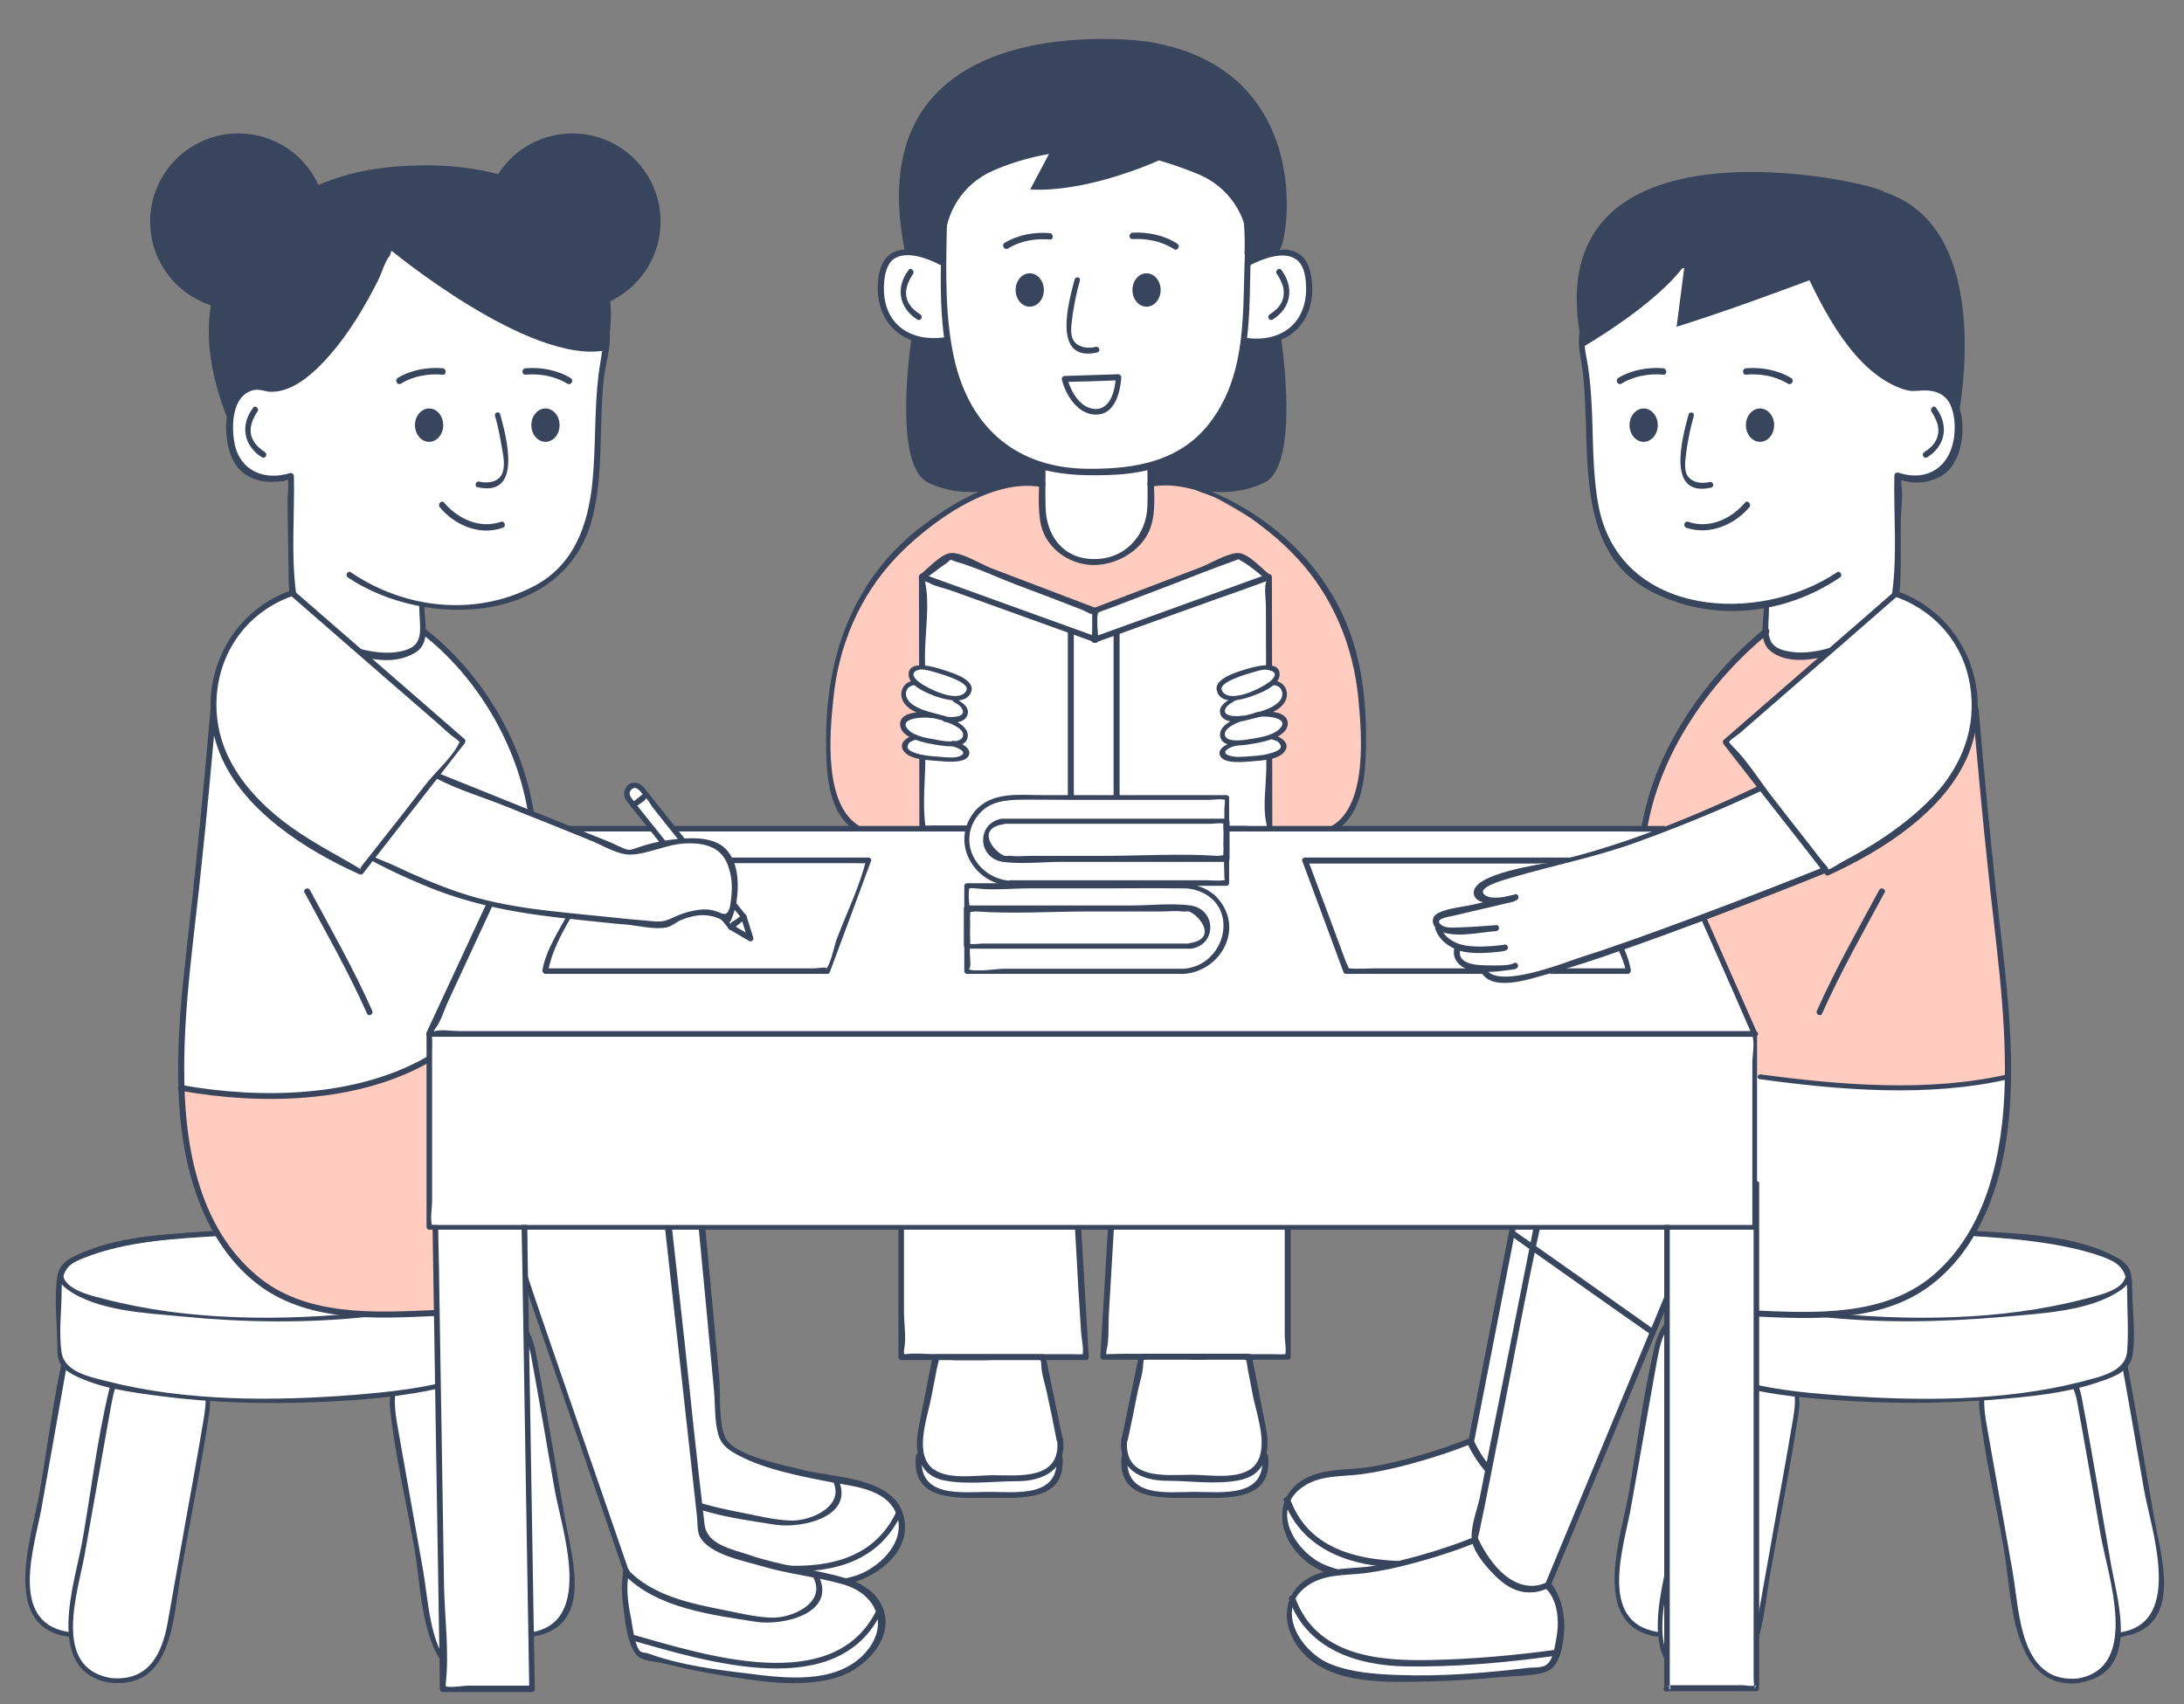 <?xml version="1.0" encoding="UTF-8"?><svg xmlns="http://www.w3.org/2000/svg" xmlns:xlink="http://www.w3.org/1999/xlink" contentScriptType="text/ecmascript" fill="#000000" width="510.5" zoomAndPan="magnify" contentStyleType="text/css" viewBox="-5.8 -9.1 510.5 398.4" height="398.4" preserveAspectRatio="xMidYMid meet" version="1"><rect x="-5.8" y="-9.1" width="510.5" height="398.4" fill="#808080" stroke="none"/><g id="Layer_22"><g><g id="change1_22"><path fill="#ffffff" d="M490.3,373L490.3,373c6.2-1.1,10.4-7.1,9.3-13.3l-9.5-54c-1.1-6.2-7.1-10.4-13.3-9.3h0 c-6.2,1.1-10.4,7.1-9.3,13.3l9.5,54C478.2,369.9,484.1,374.1,490.3,373z"/></g></g><g><g id="change1_2"><path fill="#ffffff" d="M381.2,373L381.2,373c-6.2-1.1-10.4-7.1-9.3-13.3l9.5-54c1.1-6.2,7.1-10.4,13.3-9.3h0 c6.2,1.1,10.4,7.1,9.3,13.3l-9.5,54C393.4,369.9,387.4,374.1,381.2,373z"/></g></g><g><g id="change1_40"><path fill="#ffffff" d="M9.7,373L9.7,373c-6.2-1.1-10.4-7.1-9.3-13.3l9.5-54c1.1-6.2,7.1-10.4,13.3-9.3h0c6.2,1.1,10.4,7.1,9.3,13.3 l-9.5,54C21.9,369.9,16,374.1,9.7,373z"/></g></g><g><g id="change1_8"><path fill="#ffffff" d="M118.9,373L118.9,373c6.2-1.1,10.4-7.1,9.3-13.3l-9.5-54c-1.1-6.2-7.1-10.4-13.3-9.3h0 c-6.2,1.1-10.4,7.1-9.3,13.3l9.5,54C106.7,369.9,112.7,374.1,118.9,373z"/></g></g></g><g id="Layer_21"><g><g><g><g id="change2_118"><path fill="#38455d" d="M490.5,373.5c13.9-2.4,9-18.1,7.3-27.3c-2.3-13.1-4.4-26.2-6.9-39.3c-1.1-5.8-4.7-10.6-11-11.2 c-8-0.7-13.8,6.3-12.9,14c1.2,10.9,3.8,21.8,5.7,32.6c1.9,10.8,1.5,33,17.6,31.3c0.7-0.1,0.7-1.2,0-1.1 c-14,1.5-13.9-15.6-15.6-25.2c-2-11.1-3.9-22.2-5.9-33.3c-1-5.7-1.8-11.6,4-15.4c7.8-5.1,15.5,1.2,17,9.1 c1.9,10.4,3.7,20.8,5.5,31.2c1.6,9.3,9.4,31-5.2,33.6C489.5,372.5,489.8,373.6,490.5,373.5z"/></g></g></g></g><g><g><g><g id="change2_60"><path fill="#38455d" d="M381.4,372.4c-13.7-2.4-7.6-20-6-28.9c2-11.1,3.9-22.2,5.9-33.3c0.9-4.8,1.5-9.6,6.5-12.2 c6.8-3.6,15.1,1.1,15.8,8.7c0.2,1.6-0.1,3-0.3,4.6c-1.7,10.4-3.7,20.8-5.5,31.2c-1,5.6-2,11.3-3,16.9c-1.3,7.3-4.4,14-13.5,13 c-0.7-0.1-0.7,1.1,0,1.1c14.6,1.6,14.7-14.9,16.5-25c2.2-12.7,4.8-25.3,6.7-38c2.4-15.7-19.8-20.6-23.5-5 c-2.7,11.3-4.1,23.1-6.1,34.6c-1.7,9.8-9.2,30.7,6.3,33.4C381.8,373.6,382.1,372.5,381.4,372.4z"/></g></g></g></g><g><g><g><g id="change2_8"><path fill="#38455d" d="M9.9,372.4c-13.7-2.4-7.6-20-6-28.9c2-11.1,3.9-22.2,5.9-33.3c0.9-4.8,1.5-9.6,6.5-12.2 c6.8-3.6,15.1,1.1,15.8,8.7c0.2,1.6-0.1,3-0.3,4.6c-1.7,10.4-3.7,20.8-5.5,31.2c-1,5.6-2,11.3-3,16.9c-1.3,7.3-4.4,14-13.5,13 c-0.7-0.1-0.7,1.1,0,1.1c14.6,1.6,14.7-14.9,16.5-25c2.2-12.7,4.8-25.3,6.7-38c2.4-15.7-19.8-20.6-23.5-5 c-2.7,11.3-4.1,23.1-6.1,34.6c-1.7,9.8-9.2,30.7,6.3,33.4C10.3,373.6,10.6,372.5,9.9,372.4z"/></g></g></g></g><g><g><g><g id="change2_36"><path fill="#38455d" d="M119,373.5c13.9-2.4,9-18.1,7.3-27.3c-2.3-13.1-4.4-26.2-6.9-39.3c-1.1-5.8-4.7-10.6-11-11.2 c-8-0.7-13.8,6.3-12.9,14c1.2,10.9,3.8,21.8,5.7,32.6c1.9,10.8,1.5,33,17.6,31.3c0.7-0.1,0.7-1.2,0-1.1 c-14,1.5-13.9-15.6-15.6-25.2c-2-11.1-3.9-22.2-5.9-33.3c-1-5.7-1.8-11.6,4-15.4c7.8-5.1,15.5,1.2,17,9.1 c1.9,10.4,3.7,20.8,5.5,31.2c1.6,9.3,9.4,31-5.2,33.6C118,372.5,118.3,373.6,119,373.5z"/></g></g></g></g></g><g id="Layer_20"><g><g id="change1_27"><path fill="#ffffff" d="M480.2,383.8L480.2,383.8c6.2-1.1,10.4-7.1,9.3-13.3l-9.5-54c-1.1-6.2-7.1-10.4-13.3-9.3l0,0 c-6.2,1.1-10.4,7.1-9.3,13.3l9.5,54C468,380.7,474,384.8,480.2,383.8z"/></g></g><g><g id="change1_17"><path fill="#ffffff" d="M391.3,383.8L391.3,383.8c-6.2-1.1-10.4-7.1-9.3-13.3l9.5-54c1.1-6.2,7.1-10.4,13.3-9.3h0 c6.2,1.1,10.4,7.1,9.3,13.3l-9.5,54C403.5,380.7,397.5,384.8,391.3,383.8z"/></g></g><g><g id="change1_3"><path fill="#ffffff" d="M19.9,383.8L19.9,383.8c-6.2-1.1-10.4-7.1-9.3-13.3l9.5-54c1.1-6.2,7.1-10.4,13.3-9.3h0 c6.2,1.1,10.4,7.1,9.3,13.3l-9.5,54C32,380.7,26.1,384.8,19.9,383.8z"/></g></g><g><g id="change1_25"><path fill="#ffffff" d="M108.8,383.8L108.8,383.8c6.2-1.1,10.4-7.1,9.3-13.3l-9.5-54c-1.1-6.2-7.1-10.4-13.3-9.3h0 c-6.2,1.1-10.4,7.1-9.3,13.3l9.5,54C96.6,380.7,102.5,384.8,108.8,383.8z"/></g></g></g><g id="Layer_19"><g><g><g><g id="change2_122"><path fill="#38455d" d="M480.4,384.3c13.9-2.4,9-18.1,7.3-27.3c-2.3-13.1-4.4-26.2-6.9-39.3c-1.1-5.8-4.7-10.6-11-11.2 c-8-0.7-13.8,6.3-12.9,14c1.2,10.9,3.8,21.8,5.7,32.6c1.9,10.8,1.5,33,17.6,31.3c0.7-0.1,0.7-1.2,0-1.1 c-14,1.5-13.9-15.6-15.6-25.2c-2-11.1-3.9-22.2-5.9-33.3c-1-5.7-1.8-11.6,4-15.4c7.8-5.1,15.5,1.2,17,9.1 c1.9,10.4,3.7,20.8,5.5,31.2c1.6,9.3,9.4,31-5.2,33.6C479.4,383.3,479.7,384.4,480.4,384.3z"/></g></g></g></g><g><g><g><g id="change2_79"><path fill="#38455d" d="M391.5,383.2c-13.7-2.4-7.6-20-6-28.9c2-11.1,3.9-22.2,5.9-33.3c0.9-4.8,1.5-9.6,6.5-12.2 c6.8-3.6,15.1,1.1,15.8,8.7c0.2,1.6-0.1,3-0.3,4.6c-1.7,10.4-3.7,20.8-5.5,31.2c-1,5.6-2,11.3-3,16.9c-1.3,7.3-4.4,14-13.5,13 c-0.7-0.1-0.7,1.1,0,1.1c14.6,1.6,14.7-14.9,16.5-25c2.2-12.7,4.8-25.3,6.7-38c2.4-15.7-19.8-20.6-23.5-5 c-2.7,11.3-4.1,23.1-6.1,34.6c-1.7,9.8-9.2,30.7,6.3,33.4C391.9,384.4,392.2,383.3,391.5,383.2z"/></g></g></g></g><g><g><g><g id="change2_84"><path fill="#38455d" d="M20,383.2c-13.7-2.4-7.6-20-6-28.9c2-11.1,3.9-22.2,5.9-33.3c0.9-4.8,1.5-9.6,6.5-12.2 c6.8-3.6,15.1,1.1,15.8,8.7c0.2,1.6-0.1,3-0.3,4.6c-1.7,10.4-3.7,20.8-5.5,31.2c-1,5.6-2,11.3-3,16.9c-1.3,7.3-4.4,14-13.5,13 c-0.7-0.1-0.7,1.1,0,1.1c14.6,1.6,14.7-14.9,16.5-25c2.2-12.7,4.8-25.3,6.7-38c2.4-15.7-19.8-20.6-23.5-5 c-2.7,11.3-4.1,23.1-6.1,34.6c-1.7,9.8-9.2,30.7,6.3,33.4C20.4,384.4,20.7,383.3,20,383.2z"/></g></g></g></g><g><g><g><g id="change2_38"><path fill="#38455d" d="M108.9,384.3c13.9-2.4,9-18.1,7.3-27.3c-2.3-13.1-4.4-26.2-6.9-39.3c-1.1-5.8-4.7-10.6-11-11.2 c-8-0.7-13.8,6.3-12.9,14c1.2,10.9,3.8,21.8,5.7,32.6c1.9,10.8,1.5,33,17.6,31.3c0.7-0.1,0.7-1.2,0-1.1 c-14,1.5-13.9-15.6-15.6-25.2c-2-11.1-3.9-22.2-5.9-33.3c-1-5.7-1.8-11.6,4-15.4c7.8-5.1,15.5,1.2,17,9.1 c1.9,10.4,3.7,20.8,5.5,31.2c1.6,9.3,9.4,31-5.2,33.6C107.9,383.3,108.2,384.4,108.9,384.3z"/></g></g></g></g></g><g id="Layer_18"><g><g id="change1_24"><path fill="#ffffff" d="M44.4,279.3c-21,1.3-36.3,5.1-36.3,9.7v19.2c0,5.6,22.8,10.1,50.9,10.1c28.1,0,50.9-4.5,50.9-10.1 c0-2.5-4.6-4.8-12.1-6.6v-6c7.6-1.8,12.1-4.1,12.1-6.6"/></g></g><g><g id="change1_4"><path fill="#ffffff" d="M455.7,279.3c21,1.3,36.3,5.1,36.3,9.7v19.2c0,5.6-22.8,10.1-50.9,10.1c-28.1,0-50.9-4.5-50.9-10.1 c0-2.5,4.6-4.8,12.1-6.6v-6c-7.6-1.8-12.1-4.1-12.1-6.6"/></g></g></g><g id="Layer_17"><g><g><g><g id="change2_47"><path fill="#38455d" d="M455.7,279.9c9.3,0.6,18.8,1.4,27.8,4.1c5.3,1.6,7.9,3,7.9,8.4c0,4.8,0.4,9.8,0,14.5 c-0.4,4.8-6.5,5.9-10.5,7c-18.3,4.7-38.5,4.6-57.2,3.2c-8.3-0.6-16.8-1.5-24.7-3.9c-2.1-0.6-5.9-1.5-7.2-3.4 c-3.3-4.8,7.9-7,10.8-7.7c0.2-0.1,0.4-0.3,0.4-0.5c0-2,0-4,0-6c0-0.2-0.2-0.5-0.4-0.5c-3.1-0.8-11.1-2.1-11.8-6.2 c-0.1-0.7-1.2-0.4-1.1,0.3c0.4,2.1,2.3,3.3,4.1,4.2c1.7,0.9,3.7,1.6,5.5,2c2.8,0.7,2.5,0.5,2.5,3.2c0,2.8,0.5,1.9-1.6,3 c-1.8,0.9-4,1.1-5.8,2c-1.8,0.8-4.7,2.2-4.7,4.5c-0.1,3.2,4.5,4.8,6.8,5.6c8.3,3,17.5,3.9,26.2,4.5c12.2,0.9,24.6,0.9,36.8,0 c8.7-0.7,17.9-1.5,26.2-4.5c2.9-1,6.2-2.3,6.9-5.6c0.9-4.8,0-10.7,0-15.7c0-4.6-0.7-6.3-5.3-8.3c-9.6-4.1-21.2-4.7-31.5-5.4 C455,278.7,455,279.8,455.7,279.9L455.7,279.9z"/></g></g></g></g><g><g><g id="change2_10"><path fill="#38455d" d="M455,279.8c10.1,0.6,20.9,1.3,30.4,4.8c2.6,1,7.4,2.8,5,6.1c-1.7,2.3-6.4,3.2-9,3.9 c-19.4,5.1-41.5,5.2-61.3,3.1c-0.7-0.1-0.7,1.1,0,1.1c13.9,1.5,28.1,1.2,42.1,0c8.6-0.8,20.6-1.2,27.9-6.4 c3.6-2.6,2.4-5.4-1-7.4c-9.6-5.5-23.4-5.7-34.1-6.3C454.3,278.6,454.3,279.8,455,279.8L455,279.8z"/></g></g></g><g><g><g id="change2_65"><path fill="#38455d" d="M45.1,278.7c-10.7,0.7-24,0.9-33.7,6.1c-3.6,1.9-5.2,4.9-1.4,7.6c7.1,5.1,18.6,5.5,26.9,6.3 c14.2,1.4,28.8,1.6,43,0.1c0.7-0.1,0.7-1.2,0-1.1c-19.8,2.1-41.9,2-61.3-3.1c-2.7-0.7-6.4-1.5-8.5-3.5c-3.2-3.1,1.3-5.2,4-6.2 c9.6-3.8,20.8-4.4,31-5C45.8,279.8,45.8,278.6,45.1,278.7L45.1,278.7z"/></g></g></g><g><g><g><g id="change2_104"><path fill="#38455d" d="M44.4,278.7c-9.9,0.6-20.4,1.4-29.8,4.7c-3.1,1.1-6.5,2.4-7,5.9c-0.8,5.3,0,11.3,0,16.6 c0,3.3,0.6,4.7,3.7,6.4c6.1,3.2,13.6,4.1,20.3,5c12.2,1.6,24.6,1.9,36.9,1.4c10-0.4,20.2-1.2,30-3.6c3.2-0.8,10.3-2.1,11.7-5.8 c2.3-6.3-10.7-6.1-11.9-8.5c-0.3-0.6-0.3-3.9,0-4.5c0.6-1.2,4.8-1.6,6.6-2.3c2.2-0.9,5.1-2.2,5.5-4.8c0.1-0.7-1-1-1.1-0.3 c-0.7,4.1-8.6,5.4-11.8,6.2c-0.2,0.1-0.4,0.3-0.4,0.5c0,2,0,4,0,6c0,0.2,0.2,0.5,0.4,0.5c2.9,0.7,14.1,2.9,10.8,7.7 c-1.2,1.8-4.7,2.6-6.7,3.2c-7.8,2.5-16.2,3.3-24.3,4c-19,1.5-39.6,1.6-58.2-3.2c-3.9-1-9.8-2.1-10.5-6.7c-0.7-4.6,0-9.7,0-14.3 c0-5.5,1.9-6.9,7.3-8.7c9.1-3,18.9-3.7,28.3-4.3C45.1,279.8,45.1,278.7,44.4,278.7L44.4,278.7z"/></g></g></g></g></g><g id="Layer_3"><g id="change1_32"><path fill="#ffffff" d="M216.7,26.4l-8.1,24.1c0,0-7.2-2.1-8.1,4.3s1.5,13.3,6.1,14.9s9.1,1.1,9.1,1.1s0.6,17.2,11,24.2 c10.4,7,10.4,7,10.4,7l-28.7,18.2l-1.9,64.3c0,0,93.6-0.2,93.4,0s-4.7-57.4-4.7-57.4L282,111.9l-10.4-8.2L292.9,70 c0,0,6.2-2.5,7.1-9.7c0.9-7.2-1-9.5-4.5-10.2s-6.3-8.5-6.3-8.5S308.4-4.1,216.7,26.4z"/></g><g id="change1_33"><path fill="#ffffff" d="M398.7,47.2l-29.8,10.6l-4.8,14.2l1.6,15.2c0,0,0.8,20.6,2.4,25c1.6,4.3,7.1,16.6,17.8,18.5 c10.7,1.9,15.2,3.3,21.1,1.2l0.5,13.2l22.2,3.5l7.8-19l0.5-27.3c0,0,7.2,2.3,11.2-2.2c3.9-4.5,3-8.6,3-9c0-0.4-1.1-12.4-1.1-12.4 S437.2,39.1,398.7,47.2z"/></g><g id="change1_34"><path fill="#ffffff" d="M404.5,242.6l0.1,55.6c0,0,27.8,2.1,37.4-5.3s14.1-14.3,16.7-21.3c2.6-7,5.1-22,5-22.7 c-0.2-0.7,0.5-6.9,0.5-6.9l-59.6-0.5V242.6z"/></g><g id="change1_35"><path fill="#ffffff" d="M82.9,46.2L55.8,74.5l-5.8,5.3l-2.4,10.9c0,0,1.4,12.7,8.3,12.1s6.2-0.7,6.2-0.7l0.5,29.8 c0,0-13.4,3.5-16.8,16.6c-3.4,13.1-6.1,53.5-6.1,53.5l-2.6,23.5l-0.8,20.4l33.4,5.6l24.4-11.1c0,0,0-7.7,0.6-8.3 c0.6-0.7,16.1-34.1,16.1-34.1l7.6-17.5c0,0-6.4-21.7-10.7-26.7s-11-12.2-11-12.2l-3.8-3.2l-0.3-6.5c0,0,11.5,2.1,19.5-0.8 c8.1-2.9,16.9-7.1,19.7-18.2c2.8-11.1,1.8-18.8,1.8-18.8l1.2-15.8l0.4-7.8C135.2,70.5,98.5,37.5,82.9,46.2z"/></g><g id="change1_36"><path fill="#ffffff" d="M212.9,307.5l-3.5,17.6c0,0-1.5,9.6,0,11.2c1.5,1.7,4,4.4,13.9,4.2c9.9-0.2,17.2-0.5,18.2-4.6 c1-4.1,0-8.7,0-8.7l-3.7-19.7L212.9,307.5z"/></g><g id="change1_37"><path fill="#ffffff" d="M261.1,307.5l-3.5,17.6c0,0-1.5,9.6,0,11.2c1.5,1.7,4,4.4,13.9,4.2s17.2-0.5,18.2-4.6s0-8.7,0-8.7l-3.7-19.7 L261.1,307.5z"/></g><g><g id="change1_11"><path fill="#ffffff" d="M204.9 267.6L204.9 308.2 248 308.2 245.7 267.6z"/></g></g><g><g id="change1_31"><path fill="#ffffff" d="M295.2 267.6L295.2 308.2 252 308.2 254.4 267.6z"/></g></g></g><g id="Layer_23"><g><g id="change3_1"><path fill="#ffccbf" d="M407.2,135.3c0,0,0,2.8-1.6,4.3s-7.9,7.6-15.8,18.1c-7.9,10.4-12.7,26.5-10,27.5l5.2-1l21.1-9l14.9,19.1 l-28.6,11.1l12.1,27.4v10c0,0,23.5,2.4,38.2,2.2s20.1-0.7,20.9-3.3c0.8-2.5-4.2-49.6-4.2-49.6l-3.3-34.4c0,0-0.3-14.5-6.4-19.8 c-6.1-5.3-12.2-8.2-12.2-8.2l-16.8,14.6c0,0-13.2-0.1-13.4-3C407,138.4,407.2,135.3,407.2,135.3z"/></g></g><g><g id="change3_2"><path fill="#ffccbf" d="M37.9,245.5c-0.6-0.1-1.4-0.1-1.4,2.3s2.5,19.5,5.4,25.2s4.8,10.6,9.6,14.6s9,7.6,18.6,9.5s25.7,1.6,26.3,0 S96,277.9,96,277.9h-1.3l-0.3-39.3c0,0-8.6,5.1-21.1,7.5C62.8,248,49.3,247.4,37.9,245.5z"/></g></g><g><g id="change3_3"><path fill="#ffccbf" d="M237.9,108.5c0,0,1.5-4.7-1.7-4.8s-9.2-0.2-16.1,3.9c-6.9,4.1-14.8,9.6-19,15.2c-4.2,5.6-8.6,12.2-10.2,18.3 s-3.6,17.3-3.3,25.2c0.3,7.9,1.7,11.6,2.9,13.6s2.8,4.3,6.5,4.8s12.7,0.3,12.7-0.6c0-1-0.1-16.1-0.1-16.1s-3.8-0.1-3.8-1.7 c0-1.6,1.7-2.7,1.7-2.9c0-0.2-2.2-2-2.3-3.1c-0.1-1.1,3.5-2.6,3.5-2.6s-2.4-1.7-2.8-2.6s-0.8-2.9,0.2-3.6c1-0.7,1.5-1.3,1.3-2.4 c-0.1-1.1,0.8-1.7,2.2-2.2c0,0-0.5-20.7,0.5-21.5c1-0.7,6.5-4.5,6.5-4.5s32.2,13.3,34.2,12.5c2.1-0.8,33-12.7,33.4-12.5 c0.4,0.2,6.4,4,6.4,6.2c0,2.2,0.1,19.8,0.1,19.8s2.3,0.3,1.8,2c-0.4,1.6-0.1,2.2,0.6,2.5c0.7,0.3,2,2,1,3.2 c-1,1.2-3.3,2.4-3.1,3.2s3.4,1.1,3.4,1.7c0.1,0.6,0.4,2-1.3,2.8c-1.8,0.9-1.3,0.9-0.1,2c1.2,1.1,1.7,2.1,0.2,2.7 c-1.5,0.6-2.8,1.6-2.8,1.6l0.6,16c0,0,13.8,0.7,15.5-0.2s4.1-4.9,5.5-11.4c1.4-6.5,0.6-13.3,0.6-13.3l-1.2-11.3l-2.8-9.8 l-4.5-9.1l-7.7-10l-9.7-7.4l-8.6-5l-5.9-2c0,0-5.6-1.2-7.7-1.1c-2.1,0.1-0.9,1.5-1.5,5.6c-0.6,4.1-1.8,8.6-5.2,10.4 c-3.4,1.8-9.1,4.2-14.2,1.2C238.8,117.9,236.5,110.8,237.9,108.5z"/></g></g></g><g id="Layer_1"><g><g><g id="change2_85"><path fill="#38455d" d="M406.6,137.9c-14.1,11.6-26,28.8-28.8,47.1c-0.1,0.9,1.2,1.3,1.3,0.4c2.8-18,14.5-35,28.5-46.4 C408.2,138.3,407.2,137.3,406.6,137.9L406.6,137.9z"/></g></g></g><g><g><g id="change2_31"><path fill="#38455d" d="M406.5,132.6c0,3.2-1.3,8,1.3,10.3c4.7,4.1,13.2,1.9,18.1-0.4c5.3-2.5,11.7-6.8,12.3-13 c0.5-5.3,0.2-10.9,0.3-16.3c0-2.8,0.5-5.9,0.2-8.7c-0.1-0.6-0.1-1.4,0-2c-0.1,0.7-1.4,0.2,0.1,0.7c3.7,1.2,8.5,0.3,11.1-2.6 c3.6-4,4.1-12.9,0.9-17.2c-2.5-3.3-5.1-2.1-8.5-2.2c-8.3-0.1-15.3-10.9-19.1-17.1c-3-4.8-5.7-9.9-7.8-15.1 c-0.1-0.3-0.3-0.5-0.7-0.5c-12.8,0.4-25.6,2.3-37.5,7.4c-8.8,3.8-15.6,7.8-13.6,18.3c3.5,18.1-3.4,44.9,16.8,55.1 c14.2,7.2,30.9,5.4,43.9-3.4c0.7-0.5,0-1.7-0.7-1.2c-18.3,12.3-50.2,10.4-55.6-14.8c-1.7-8.2-1.3-16.7-1.8-25 c-0.2-3.5-0.5-7.1-1.2-10.5c-1.4-7.1,0.8-11.2,7-14.6c7.5-4,15.7-6.6,24.1-8.2c3.2-0.6,6.3-1,9.5-1.3c1.6-0.2,3.3-0.2,4.9-0.4 c0.2,0,3.6-0.5,3.4-0.6c0.6,0.3,1.4,3.2,1.7,3.8c4.7,10.2,12,25,23.5,28.8c1.9,0.6,2.7,0.4,4.3,0.3c5.4-0.3,7.5,2.8,7.7,8.2 c0.2,8.3-5.2,13.6-13.2,11c-0.4-0.1-0.9,0.2-0.9,0.7c-0.2,8.9,0.7,18.5-0.5,27.3c-1.2,8.9-14.8,14.7-22.7,14 c-7.8-0.7-6.1-4.6-6.1-10.9C407.9,131.7,406.5,131.7,406.5,132.6L406.5,132.6z"/></g></g></g><g><g><g id="change2_100"><path fill="#38455d" d="M445.7,87.2c0.4,0.5,1.1,1.9,1.4,2.9c0.7,2.9-0.7,5-3.1,6.5c-0.8,0.5-0.1,1.7,0.7,1.2 c4.3-2.7,5.1-7.5,2-11.6C446.2,85.5,445.2,86.5,445.7,87.2L445.7,87.2z"/></g></g></g><g><g id="change2_48"><ellipse rx="3.3" ry="3.9" fill="#38455d" cx="378.4" cy="90.3"/></g></g><g><g id="change2_15"><ellipse rx="3.3" ry="3.9" fill="#38455d" cx="405.6" cy="90.3"/></g></g><g><g><g id="change2_9"><path fill="#38455d" d="M388.9,87.8c-1.5,5.5-5.3,19.5,5.3,17.1c0.8-0.2,0.5-1.5-0.4-1.3c-2,0.5-4.7,0.1-5.5-2.2 c-0.5-1.7,0-4.1,0.2-5.8c0.4-2.5,0.9-5,1.6-7.4C390.4,87.3,389.1,87,388.9,87.8L388.9,87.8z"/></g></g></g><g><g><g id="change2_57"><path fill="#38455d" d="M373.2,80.6c2.9-1.8,6.5-2.4,9.8-2.1c0.9,0.1,0.9-1.4,0-1.5c-3.6-0.3-7.5,0.4-10.6,2.3 C371.7,79.8,372.4,81.1,373.2,80.6L373.2,80.6z"/></g></g></g><g><g><g id="change2_101"><path fill="#38455d" d="M412.9,79.3c-3.1-1.9-7-2.6-10.6-2.3c-0.9,0.1-0.9,1.5,0,1.5c3.3-0.3,6.9,0.3,9.8,2.1 C413,81.1,413.7,79.8,412.9,79.3L412.9,79.3z"/></g></g></g><g><g><g id="change2_121"><path fill="#38455d" d="M455.3,156.7c1.1,12.2,2.2,24.4,3.5,36.6c1.7,16.9,4.4,33.9,4,50.9c-0.4,16.1-4,34.1-16.9,45 c-11.4,9.5-27.4,8.7-41.3,8.1c-0.9,0-0.9,1.4,0,1.4c13.4,0.6,28.7,1.4,40.2-6.8c11.7-8.4,17.1-23.2,18.7-37 c2.2-18.4-0.7-37-2.7-55.3c-1.5-14.2-2.9-28.5-4.1-42.8C456.6,155.8,455.2,155.8,455.3,156.7L455.3,156.7z"/></g></g></g><g><g><g id="change2_50"><path fill="#38455d" d="M402.1,108.4c-3.2,3.8-8.3,6.2-13.3,4.5c-0.9-0.3-1.3,1.1-0.4,1.4c5.4,1.8,11.2-0.7,14.7-4.8 C403.7,108.8,402.7,107.7,402.1,108.4L402.1,108.4z"/></g></g></g><g><g><g id="change2_26"><path fill="#38455d" d="M433.5,198.9c-5,9.3-10.3,18.6-14.6,28.3c-0.4,0.8,0.8,1.5,1.2,0.7c4.3-9.7,9.6-19,14.6-28.3 C435.2,198.9,434,198.2,433.5,198.9L433.5,198.9z"/></g></g></g><g><g><g><g id="change2_13"><path fill="#38455d" d="M204.2,267.6c0,13.5,0,27.1,0,40.6c0,0.4,0.3,0.7,0.7,0.7c14.4,0,28.8,0,43.1,0c0.4,0,0.7-0.3,0.7-0.7 c-0.8-13.5-1.6-27.1-2.4-40.6c0-0.4-0.3-0.7-0.7-0.7c-13.6,0-27.2,0-40.8,0c-0.9,0-0.9,1.4,0,1.4c11.9,0,23.9,0,35.8,0 c1.3,0,3.6-0.4,4.9,0c-0.7-0.2-0.6-1.1-0.6,0.1c0.1,1,0.1,2.1,0.2,3.1c0.4,7.1,0.8,14.2,1.2,21.3c0.2,3.2,0.4,6.4,0.6,9.6 c0.1,1.5,0.7,4.1,0.3,5.6c0.1-0.3,1.2-0.7,0-0.5c-0.9,0.1-1.8,0-2.7,0c-3.2,0-6.3,0-9.5,0c-7.4,0-14.8,0-22.2,0 c-2.2,0-4.7-0.3-6.9,0c-0.5,0.1-1.4-0.3-0.7,0.3c0.7,0.7,0.2-0.7,0.3-1.2c0.6-2.7,0-6.3,0-9.1c0-4.3,0-8.6,0-12.9 c0-5.7,0-11.3,0-17C205.6,266.7,204.2,266.7,204.2,267.6z"/></g></g></g></g><g><g><g id="change2_92"><path fill="#38455d" d="M242.6,327.3c-1.3-6.4-2.7-12.8-4-19.3c-0.1-0.3-0.4-0.5-0.7-0.5c-8.3,0-16.6,0-25,0 c-0.3,0-0.6,0.2-0.7,0.5c-1.1,5.6-2.2,11.2-3.3,16.8c-1,5.2-0.3,10.9,5.9,12.2c5.4,1.1,11.7,0.2,17.2,0.2 c6.1,0,11.5-2.7,10.7-9.8c-0.1-0.9-1.5-0.9-1.4,0c1.1,9.7-9.1,8.4-15.1,8.4c-4,0-11.2,1.3-14.5-2c-3.7-3.8-0.6-11.9,0.2-16.3 c0.4-2.2,0.9-4.4,1.3-6.7c0.3-1.5,0.8-2.2,0-1.9c0.9-0.4,3.1,0,4.1,0c2.4,0,4.7,0,7.1,0c3.6,0,9.6-1.1,13,0 c0.9,0.3-0.1-0.4-0.1-0.4c0.2,0.3,0.3,1.3,0.3,1.7c0.1,2.1,0.9,4.3,1.3,6.3c0.8,3.7,1.6,7.5,2.3,11.2 C241.4,328.5,242.7,328.2,242.6,327.3z"/></g></g></g><g><g><g id="change2_106"><path fill="#38455d" d="M208.3,331.3c-1.2,10.8,9.9,9.8,17.1,9.8c7.3,0,18.3,1,17.1-9.8c-0.1-0.9-1.5-0.9-1.4,0 c1.1,9.9-9.5,8.4-15.7,8.4c-6.2,0-16.8,1.6-15.7-8.4C209.9,330.4,208.4,330.4,208.3,331.3L208.3,331.3z"/></g></g></g><g><g><g><g id="change2_124"><path fill="#38455d" d="M294.5,267.6c0,11.9,0,23.8,0,35.6c0,1.1,0.5,3.8,0,4.9c0.3-0.5,1.1-0.7,0-0.6c-1,0.1-2,0-3,0 c-7.1,0-14.1,0-21.2,0c-5.8,0-11.6-0.2-17.3,0c-1.2,0-0.5-0.2-0.2,0.6c-0.1-0.3,0-1.4,0.1-1.7c0.6-2.6,0.3-5.7,0.5-8.4 c0.4-7.4,0.9-14.7,1.3-22.1c0.1-2.3,0.5-4.8,0.4-7.2c0-0.6,0.4-1.3-0.3-0.8c-0.8,0.6,0.8,0.2,1.2,0.3c2.7,0.6,6.4,0,9.2,0 c4.3,0,8.6,0,13,0c5.7,0,11.4,0,17.1,0c0.9,0,0.9-1.4,0-1.4c-13.6,0-27.2,0-40.8,0c-0.4,0-0.7,0.3-0.7,0.7 c-0.8,13.5-1.6,27.1-2.4,40.6c0,0.4,0.3,0.7,0.7,0.7c14.4,0,28.8,0,43.1,0c0.4,0,0.7-0.3,0.7-0.7c0-13.5,0-27.1,0-40.6 C295.9,266.7,294.5,266.7,294.5,267.6z"/></g></g></g></g><g><g><g id="change2_29"><path fill="#38455d" d="M257.8,327.6c0.8-3.7,1.6-7.5,2.3-11.2c0.4-2,1.2-4.2,1.3-6.3c0-0.3,0.1-1.4,0.3-1.7 c-0.1,0.2-1,0.8-0.1,0.4c3.5-1.2,9.4,0,13,0c2.8,0,8.5-1.2,11.1,0c0.6,0.3-0.9-1-0.3,0c0.3,0.5,0.3,1.4,0.4,1.9 c0.4,2.2,0.9,4.4,1.3,6.7c0.9,4.4,3.9,12.5,0.2,16.3c-3.2,3.3-10.4,2-14.5,2c-6.1,0-16.2,1.4-15.1-8.4c0.1-0.9-1.3-0.9-1.4,0 c-0.8,7.1,4.5,9.8,10.7,9.8c5.4,0,11.8,1,17.2-0.2c6.2-1.4,6.9-7,5.9-12.2c-1.1-5.6-2.2-11.2-3.3-16.8c-0.1-0.3-0.4-0.5-0.7-0.5 c-8.3,0-16.6,0-25,0c-0.3,0-0.6,0.2-0.7,0.5c-1.3,6.4-2.7,12.8-4,19.3C256.2,328.1,257.6,328.5,257.8,327.6z"/></g></g></g><g><g><g id="change2_51"><path fill="#38455d" d="M289.2,331.3c1.1,9.9-9.5,8.4-15.7,8.4c-6.2,0-16.8,1.6-15.7-8.4c0.1-0.9-1.3-0.9-1.4,0 c-1.2,10.8,9.9,9.8,17.1,9.8c7.3,0,18.3,1,17.1-9.8C290.5,330.4,289.1,330.4,289.2,331.3L289.2,331.3z"/></g></g></g><g><g><g><g><g id="change2_43"><path fill="#38455d" d="M238.1,103.4c-9.6-1.9-20.4,4.6-27.7,10c-16.4,12.1-23.1,30.3-23.1,50.2c0,7.2,0.1,17.6,7.2,21.7 c0.8,0.5,1.5-0.8,0.7-1.2c-8.5-4.9-7.1-21.5-6.2-29.9c1.2-12.3,6.1-23.9,14.6-32.9c7.5-7.9,22.1-18.8,34.1-16.5 C238.6,104.9,238.9,103.6,238.1,103.4L238.1,103.4z"/></g></g></g><g><g><g id="change2_72"><path fill="#38455d" d="M188,188.2c11.5,0.2,23,0.2,34.5,0.1c15.2-0.1,31.2,0.4,46.2-2.5c0.9-0.2,0.5-1.5-0.4-1.3 c-15.3,2.9-31.6,2.3-47.1,2.4c-11.1,0.1-22.2,0.1-33.2-0.1C187.1,186.7,187.1,188.1,188,188.2L188,188.2z"/></g></g></g></g></g><g><g><g><g><g id="change2_120"><path fill="#38455d" d="M263.2,104.7c12.2-2.3,26.8,8.7,34.3,16.8c8.3,9,13,20.4,14.2,32.6c0.8,8.4,2.2,25-6.2,29.9 c-0.8,0.4-0.1,1.7,0.7,1.2c6.7-3.9,7.2-13.4,7.3-20.3c0.1-9.9-0.9-19.6-4.8-28.8c-6-14.1-18-24.8-32.1-30.6 c-4.5-1.9-8.7-3.1-13.7-2.2C262,103.6,262.4,104.9,263.2,104.7L263.2,104.7z"/></g></g></g></g></g><g><g><g><g id="change2_56"><path fill="#38455d" d="M237.2,99.7c0,4.2-0.5,8.7,0.1,12.8c0.8,6.1,6.4,10.4,12.4,10.5c5.8,0.1,12.2-3.8,13.7-9.6 c1.1-4.1,0.4-9,0.4-13.2c0-0.9-1.4-0.9-1.4,0c0,3,0.1,6,0,9c-0.2,7-5.4,12.6-12.7,12.4c-7.1-0.1-11-5.6-11.1-12.2 c-0.1-3.3,0-6.5,0-9.8C238.6,98.9,237.2,98.9,237.2,99.7L237.2,99.7z"/></g></g></g><g><g><g id="change2_80"><path fill="#38455d" d="M286.6,50.1c0.3-8.9-1.3-18-2.8-26.8c-0.1-0.3-0.4-0.5-0.7-0.5c-22.2,0-44.5,0-66.7,0 c-0.4,0-0.7,0.3-0.7,0.7c-1.2,11-1.6,21.9-1.6,33c0,13.7,1.8,29.9,13.2,39c6,4.8,13.6,6.4,21.1,6.5c6.5,0.1,13.1-0.2,19.1-2.9 c9.3-4.2,14.6-13.1,17-22.7C286.7,67.6,286.2,59,286.6,50.1c0-0.9-1.4-0.9-1.4,0c-0.6,13.4,0.6,27.6-7.8,39.1 c-7,9.6-17.8,11.4-28.9,11.3C232,100.4,221,91.1,217.3,75c-2.2-9.6-2-20-1.8-29.8c0.1-5.6,0.6-11.2,1.1-16.7 c0.1-1.4,0-3.2,0.4-4.5c-0.1,0.2-1-0.1,0.7,0.2c3.3,0.6,7.4,0,10.8,0c4.4,0,8.8,0,13.2,0c4.4,0,8.9,0,13.3,0 c8.8,0,17.9,0.6,26.7,0c1.8-0.1,0.6-0.5,0.8,0.2c0.6,1.9,0.6,4,0.9,5.9c0.9,6.5,2,13.2,1.7,19.8C285.1,51,286.6,51,286.6,50.1z"/></g></g></g><g><g><g id="change2_1"><path fill="#38455d" d="M286.6,52.8c2.8-1.4,7.6-3.3,10.5-1.3c2.1,1.4,2.4,4.7,2.4,7.1c-0.1,8.2-6.2,12.4-14,11.3 c-0.9-0.1-0.9,1.3,0,1.4c9.2,1.2,16-4.5,15.4-13.9c-0.2-2.7-0.8-6-3.5-7.4c-3.5-1.8-8.3-0.2-11.6,1.5 C285.1,51.9,285.8,53.2,286.6,52.8L286.6,52.8z"/></g></g></g><g><g><g id="change2_95"><path fill="#38455d" d="M214.4,51.5c-3.2-1.6-7.7-3.2-11.2-1.7c-2.9,1.3-3.7,4.7-3.8,7.5c-0.5,9.4,6.3,15.1,15.4,13.9 c0.9-0.1,0.9-1.5,0-1.4c-7.9,1-13.9-3.1-14-11.3c0-2.2,0.3-5.2,2-6.8c2.8-2.4,8-0.5,10.9,1C214.5,53.2,215.2,51.9,214.4,51.5 L214.4,51.5z"/></g></g></g><g><g id="change2_54"><ellipse rx="3.3" ry="3.9" fill="#38455d" cx="234.9" cy="58.7"/></g></g><g><g id="change2_61"><ellipse rx="3.3" ry="3.9" fill="#38455d" cx="262.2" cy="58.7"/></g></g><g><g><g id="change2_66"><path fill="#38455d" d="M245.4,56.2c-1.5,5.5-5.3,19.5,5.3,17.1c0.8-0.2,0.5-1.5-0.4-1.3c-2,0.5-4.7,0.1-5.5-2.2 c-0.5-1.7,0-4.1,0.2-5.8c0.4-2.5,0.9-5,1.6-7.4C246.9,55.7,245.7,55.4,245.4,56.2L245.4,56.2z"/></g></g></g><g><g><g id="change2_21"><path fill="#38455d" d="M229.8,49c2.9-1.8,6.5-2.4,9.8-2.1c0.9,0.1,0.9-1.4,0-1.5c-3.6-0.3-7.5,0.4-10.6,2.3 C228.2,48.2,229,49.5,229.8,49L229.8,49z"/></g></g></g><g><g><g id="change2_97"><path fill="#38455d" d="M269.4,47.9c-3-2-6.9-2.8-10.5-2.6c-0.9,0.1-0.9,1.5,0,1.5c3.3-0.2,6.9,0.5,9.8,2.4 C269.4,49.6,270.2,48.4,269.4,47.9L269.4,47.9z"/></g></g></g><g><g><g id="change2_37"><path fill="#38455d" d="M243.1,80.2c4.2-0.1,8.4-0.2,12.6-0.4c-0.2-0.2-0.4-0.4-0.7-0.7c-0.1,2.6-1,7-4.2,7.4 c-3.8,0.4-6.4-4-7.1-7.2c-0.2-0.8-1.5-0.5-1.3,0.3c0.9,3.8,4,8.7,8.6,8.2c3.9-0.4,5.1-5.4,5.3-8.7c0-0.3-0.3-0.7-0.7-0.7 c-4.2,0.1-8.4,0.3-12.6,0.4C242.2,78.9,242.2,80.2,243.1,80.2z"/></g></g></g></g><g><g><g id="change2_93"><path fill="#38455d" d="M250.5,183.9c-10.5,0-21,0-31.4,0c-2.3,0-4.6,0-6.9,0c-0.6,0-1.3,0.1-1.9,0c-0.9-0.2,0.4,1.3,0.2,0 c-0.7-5.2,0-10.9,0-16.2c0-7.8,0-15.6-0.1-23.4c0-5.4,1.2-12.2,0-17.5c-0.4-1.6,0.6-0.1-0.7-0.3c0.3,0,1,0.3,1.2,0.4 c1.6,1.1,4.2,1.5,6,2.2c11.1,4,22.2,8,33.3,12c0.8,0.3,1.2-1,0.4-1.3c-13.6-4.9-27.1-9.8-40.7-14.7c-0.4-0.2-0.9,0.2-0.9,0.7 c0,19.6,0.1,39.2,0.1,58.8c0,0.4,0.3,0.7,0.7,0.7c13.6,0,27.1,0,40.7,0C251.4,185.3,251.4,183.9,250.5,183.9L250.5,183.9z"/></g></g></g><g><g><g id="change2_44"><path fill="#38455d" d="M250.2,185.3c13.6,0,27.1,0,40.7,0c0.4,0,0.7-0.3,0.7-0.7c0-19.6-0.1-39.2-0.1-58.8c0-0.4-0.4-0.8-0.9-0.7 c-13.6,4.9-27.1,9.8-40.7,14.7c-0.8,0.3-0.5,1.6,0.4,1.3c9.5-3.4,18.9-6.8,28.4-10.2c4-1.4,8-2.8,12-4.3c-0.7,0.2,0-1.4-0.6,0.5 c-0.4,1.6,0,3.9,0,5.6c0,12.5,0.1,24.9,0.1,37.4c0,4.1-0.9,9.3,0,13.3c0.4,1.6-0.1,0.7,0.3,0.6c-1.5,0.4-3.8,0-5.4,0 c-11.6,0-23.3,0-34.9,0C249.3,183.9,249.3,185.3,250.2,185.3L250.2,185.3z"/></g></g></g><g><g><g id="change2_125"><path fill="#38455d" d="M250.7,140.5c0-2.3,0-4.6,0-6.8c0-0.3-0.2-0.6-0.5-0.7c-8.1-3.1-16.3-6.2-24.4-9.3 c-2.3-0.9-6.8-3.7-9.3-3.5c-2.3,0.1-5.4,3.7-7.2,5c-0.5,0.4-0.4,1.1,0.2,1.3c0.5,0.2,1,0.4,1.5,0.5c0.8,0.3,1.2-1,0.4-1.3 c-0.5-0.2-1-0.4-1.5-0.5c0.1,0.4,0.1,0.8,0.2,1.3c1.8-1.3,3.5-2.7,5.3-3.9c1.5-1.1,0.4-1,2.2-0.4c4.9,1.4,9.7,3.7,14.4,5.5 c5.1,1.9,10.1,3.8,15.2,5.8c1,0.4,2.7,1.6,2.2,0.5c0.8,1.5,0,4.9,0,6.6C249.3,141.4,250.7,141.4,250.7,140.5L250.7,140.5z"/></g></g></g><g><g><g id="change2_52"><path fill="#38455d" d="M250.9,140.5c0-1.8-0.6-4.7,0-6.4c0.2-0.6-0.8,0.7,0.1,0c0.4-0.3,1.3-0.5,1.8-0.7c5.2-2,10.3-3.9,15.5-5.9 c4.7-1.8,9.4-3.7,14.2-5.4c1.8-0.6,0.8-0.6,2.1,0.1c2,1.1,3.8,2.8,5.6,4.2c0.7,0.5,1.4-0.7,0.7-1.2c-1.8-1.4-4.9-4.9-7.2-5 c-2.5-0.1-7,2.7-9.3,3.5c-8.1,3.1-16.3,6.2-24.4,9.3c-0.3,0.1-0.5,0.3-0.5,0.7c0,2.3,0,4.6,0,6.8 C249.5,141.4,250.9,141.4,250.9,140.5L250.9,140.5z"/></g></g></g><g><g><g id="change2_123"><path fill="#38455d" d="M243.8,138.4c0,15.4,0,30.9,0,46.3c0,0.9,1.4,0.9,1.4,0c0-15.4,0-30.9,0-46.3 C245.2,137.5,243.8,137.5,243.8,138.4L243.8,138.4z"/></g></g></g><g><g><g id="change2_4"><path fill="#38455d" d="M254.5,138.8c0,15.3,0,30.5,0,45.8c0,0.9,1.4,0.9,1.4,0c0-15.3,0-30.5,0-45.8 C255.9,137.9,254.5,137.9,254.5,138.8L254.5,138.8z"/></g></g></g><g><g><g id="change2_102"><path fill="#38455d" d="M92.2,132.6c0,5.7,1.7,9.6-4.9,10.7c-8.2,1.4-22.7-4.5-23.9-13.8c-1.2-8.9-0.3-18.4-0.5-27.3 c0-0.4-0.4-0.8-0.9-0.7c-5.7,1.8-11.5-0.3-12.9-6.6c-0.9-4.1-0.8-11.6,4.4-12.8c1.5-0.3,2.7,0.4,4.1,0.4 c5.4,0.1,10.6-5,13.8-8.7c4.5-5.2,8-11.1,11.1-17.2c0.9-1.7,1.6-4.5,2.8-5.9c0.2-0.3,0.2-1,0.5-1.2c0.7-0.5,5.9,0.6,7.4,0.8 c10.4,0.9,20.8,3.2,30.3,7.5c2.6,1.2,5.4,2.4,7.7,4.1c5.9,4.5,3.7,10.4,2.9,16.6c-1,8.3-0.6,16.6-1.4,24.9 c-1,10.2-4.3,19.8-14,24.7c-13.7,7-30,5.1-42.5-3.4c-0.7-0.5-1.4,0.7-0.7,1.2c18.5,12.4,51.2,10.9,57.3-14.4 c2.5-10.4,1.4-21.3,2.5-31.8c0.5-4.9,2.8-10,0.4-14.8c-1.9-3.8-5.9-5.7-9.6-7.5c-12.7-6.3-26.9-8.6-41-9c-0.3,0-0.6,0.2-0.7,0.5 C80.2,59.8,73,74.6,62,79.9c-2.5,1.2-3.6,1.1-6,0.9c-1.8-0.1-3.4-0.1-5,0.8c-4.8,2.9-4.6,11.5-2.7,16.1c1.8,4.4,6,6.2,10.5,5.8 c0.6,0,1.6,0,2.2-0.3c1.4-0.7,0.9,0.6,0.3-0.9c0.6,1.5,0.1,4.1,0.1,5.8c0.1,6.5,0.2,12.9,0.3,19.4c0.1,4.9,2,8,6,11.1 c5.9,4.7,16.5,9.3,23.7,4.8c3.5-2.2,2-7.1,2-10.7C93.6,131.7,92.2,131.7,92.2,132.6L92.2,132.6z"/></g></g></g><g><g><g id="change2_86"><path fill="#38455d" d="M53.4,86.2c-3.1,4-2.3,8.9,2,11.6c0.8,0.5,1.5-0.7,0.7-1.2C53.7,95,52.2,92.9,53,90c0.2-0.9,1-2.4,1.4-2.9 C54.9,86.5,53.9,85.5,53.4,86.2L53.4,86.2z"/></g></g></g><g><g><g id="change2_2"><path fill="#38455d" d="M206.6,54c-3.1,4-2.3,8.9,2,11.6c0.8,0.5,1.5-0.7,0.7-1.2c-2.4-1.5-3.9-3.6-3.1-6.5c0.2-0.9,1-2.4,1.4-2.9 C208.1,54.3,207.1,53.3,206.6,54L206.6,54z"/></g></g></g><g><g><g id="change2_27"><path fill="#38455d" d="M292.7,55c0.4,0.5,1.1,1.9,1.4,2.9c0.7,2.9-0.7,5-3.1,6.5c-0.8,0.5-0.1,1.7,0.7,1.2c4.3-2.7,5.1-7.5,2-11.6 C293.1,53.3,292.1,54.3,292.7,55L292.7,55z"/></g></g></g><g><g id="change2_74"><ellipse rx="3.3" ry="3.9" fill="#38455d" cx="121.7" cy="90.3"/></g></g><g><g id="change2_77"><ellipse rx="3.3" ry="3.9" fill="#38455d" cx="94.5" cy="90.3"/></g></g><g><g><g id="change2_96"><path fill="#38455d" d="M109.9,88.1c0.7,2.4,1.2,4.9,1.6,7.4c0.3,1.7,0.8,4.1,0.2,5.8c-0.7,2.3-3.4,2.7-5.5,2.2 c-0.8-0.2-1.2,1.1-0.4,1.3c10.6,2.4,6.8-11.6,5.3-17.1C110.9,87,109.7,87.3,109.9,88.1L109.9,88.1z"/></g></g></g><g><g><g id="change2_89"><path fill="#38455d" d="M127.6,79.3c-3.1-1.9-7-2.6-10.6-2.3c-0.9,0.1-0.9,1.5,0,1.5c3.3-0.3,6.9,0.3,9.8,2.1 C127.7,81.1,128.4,79.8,127.6,79.3L127.6,79.3z"/></g></g></g><g><g><g id="change2_18"><path fill="#38455d" d="M87.9,80.6c2.9-1.8,6.5-2.4,9.8-2.1c0.9,0.1,0.9-1.4,0-1.5c-3.6-0.3-7.5,0.4-10.6,2.3 C86.4,79.8,87.1,81.1,87.9,80.6L87.9,80.6z"/></g></g></g><g><g><g id="change2_11"><path fill="#38455d" d="M43.4,156.7c-1.2,14.3-2.6,28.5-4.1,42.8c-1.9,18.3-4.9,36.9-2.7,55.3c1.7,13.8,7,28.6,18.7,37 c11.5,8.2,26.8,7.4,40.2,6.8c0.9,0,0.9-1.4,0-1.4c-13.9,0.6-30,1.5-41.3-8.1c-13-10.9-16.6-28.9-16.9-45c-0.4-17,2.3-34,4-50.9 c1.3-12.2,2.4-24.4,3.5-36.6C44.9,155.8,43.5,155.8,43.4,156.7L43.4,156.7z"/></g></g></g><g><g><g id="change2_91"><path fill="#38455d" d="M36.3,245.9c19,3.4,41.7,3,58.7-6.9c0.8-0.5,0.1-1.7-0.7-1.2c-16.7,9.7-39,10.1-57.6,6.8 C35.8,244.4,35.4,245.8,36.3,245.9L36.3,245.9z"/></g></g></g><g><g><g id="change2_22"><path fill="#38455d" d="M166.5,199.1c-0.5-3.2-3.1-6-5.8-7.6c-0.6-0.4-1.2,0.6-0.6,1c2.5,1.5,4.8,4,5.3,6.9 C165.5,200.1,166.6,199.8,166.5,199.1L166.5,199.1z"/></g></g></g><g><g><g id="change2_63"><path fill="#38455d" d="M165.4,202.8c-1.1-2-2.7-3.6-4.7-4.7c-0.6-0.4-1.2,0.6-0.6,1c1.8,1,3.3,2.5,4.3,4.3 C164.7,204,165.7,203.4,165.4,202.8L165.4,202.8z"/></g></g></g><g><g><g id="change2_34"><path fill="#38455d" d="M97,109.5c3.5,4.2,9.3,6.7,14.7,4.8c0.9-0.3,0.5-1.7-0.4-1.4c-5,1.7-10.1-0.7-13.3-4.5 C97.4,107.7,96.4,108.8,97,109.5L97,109.5z"/></g></g></g><g><g><g id="change2_55"><path fill="#38455d" d="M92.7,139c13,10,22.5,26.1,25,42.4c0.1,0.9,1.5,0.5,1.3-0.4c-2.5-16.6-12.2-32.9-25.6-43.2 C92.7,137.2,92,138.4,92.7,139L92.7,139z"/></g></g></g><g><g><g id="change2_126"><path fill="#38455d" d="M65.4,199.6c5,9.3,10.3,18.6,14.6,28.3c0.4,0.8,1.6,0.1,1.2-0.7c-4.3-9.7-9.6-19-14.6-28.3 C66.1,198.2,64.9,198.9,65.4,199.6L65.4,199.6z"/></g></g></g><g><g id="change2_107"><path fill="#38455d" d="M135.7,55.2C135.7,55.2,135.7,55.1,135.7,55.2c0-0.2-0.1-0.2-0.1-0.3c-7-25.1-35.2-26.1-48.3-25.1 c-1.6,0.1-3.1,0.3-4.7,0.5c-1.3,0.2-2,0.3-2,0.3l0,0c-5.7,1-11.3,2.9-16.5,5.7c-14.8,7.8-28.9,23.5-16.1,54c0,0-1.3-7.1,5.9-8.9 c0,0,11.8,6.2,25.8-21l5.5-11.3c0,0,32.7,27.2,50.6,23.7C135.9,72.8,138.5,64.6,135.7,55.2z"/></g></g><g><g id="change2_105"><circle fill="#38455d" r="20.6" cx="49.9" cy="42.7"/></g></g><g><g id="change2_78"><circle fill="#38455d" r="20.6" cx="128" cy="42.7"/></g></g><g><g><g id="change2_33"><path fill="#38455d" d="M405.5,243.2c18.9,2.6,39.5,4.3,58.2,0c0.7-0.2,0.4-1.3-0.3-1.1c-18.5,4.2-39,2.5-57.6,0 C405,242,404.7,243.1,405.5,243.2L405.5,243.2z"/></g></g></g><g><g id="change2_19"><path fill="#38455d" d="M434.6,35.8c-1-2-83.3-21.3-70.5,36.3c0,0-0.2-1.4,0.6-3.6l-0.6,3.6c15.7-9.4,21.8-16.4,23.4-18.6 c0.1,0,0.3-0.1,0.4-0.1l-1.8,13.9c13-4.1,26-9,31.9-11.2c3.2,6.7,8.4,16.3,12.7,19.7c6.9,5.4,8,5.9,13.6,5.7 c5.5-0.3,7.8,3.8,7.6,7C451.9,88.4,461.1,44.2,434.6,35.8z"/></g></g><g><g id="change2_98"><path fill="#38455d" d="M207.3,69.7c0,0-4.7,29.8,3.8,34c8.5,4.2,17.1,1.2,17.1,1.2s7.4-2.1,9.7-0.3c0,0,1.9-5.3-2.4-5.9 c0,0-11.9-4.2-15.2-13.1s-4.5-14.8-4.5-14.8S211.7,71.6,207.3,69.7z"/></g></g><g><g id="change2_39"><path fill="#38455d" d="M293.6,69.7c0,0,4.7,29.8-3.8,34c-8.5,4.2-17.1,1.2-17.1,1.2s-7.4-2.1-9.7-0.3c0,0-1.9-5.3,2.4-5.9 c0,0,11.9-4.2,15.2-13.1s4.5-14.8,4.5-14.8S289.3,71.6,293.6,69.7z"/></g></g><g><g id="change2_71"><path fill="#38455d" d="M262.2,0.6c0,0-68.7-9.7-56.4,49.4c0,0,7,0.9,9.1,2.2l0.1-4.5c0.2-7.3,4.4-13.8,11.1-16.8 c3.6-1.6,8.1-3.1,13.3-4l-4.4,8.3c12.6,0.7,27.4-5.6,30.1-6.8c3.1,0.9,6.3,2,9.6,3.4c6.6,2.9,11,9.3,11.2,16.5c0,0-0.7,4.5,0,4.2 c0.3-0.1,4.8-2.6,7-2.6C295.1,50,303,6.9,262.2,0.6z"/></g></g></g><g id="Layer_28"><g><g id="change1_14"><path fill="#ffffff" d="M337.7,327.9c0,0,7.1,15.5,17.2,10.5c0,0,6.5,7.7,0.4,19.5c0,0-44.7,6.8-55.4-2.4 c-10.6-9.2-5.6-19.7,7.5-20.1C320.4,334.9,337.7,327.9,337.7,327.9z"/></g></g><g><g id="change1_10"><path fill="#ffffff" d="M145,335.7l-23.6-77.9l34-9l7.3,78.3l3,2.8c0,0,13.9,5.8,26.8,7.5c12.9,1.7,16.9,12.6,5.5,20.7 c-11.5,8.1-50.1-3-50.1-3C143,342.8,145,335.7,145,335.7"/></g></g><g id="change1_20"><path fill="#ffffff" d="M337.9,328.5c-0.1-2.8,12.2-58.7,12.2-58.7l12,3.5l-4.2,41.6l-7.9,30.7L337.9,328.5"/></g></g><g id="Layer_27"><g><g><g><g id="change2_46"><path fill="#38455d" d="M355.6,338.6c10.4-25.1,20.8-50.1,31.2-75.2c0.2-0.4-0.2-0.7-0.5-0.9c-11-4.1-22-8.2-33-12.3 c-0.3-0.1-0.8,0.1-0.9,0.5c-5,25.7-10,51.5-15,77.2c-0.2,0.9,1.2,1.3,1.3,0.4c2.4-12.1,4.7-24.3,7.1-36.4 c1.7-8.7,3.4-17.4,5.1-26.2c0.9-4.5,1.2-9.9,2.8-14.3c0.2-0.6-1.2,0.1-0.3,0.4c1.1,0.3,2.1,0.8,3.2,1.2 c3.7,1.4,7.5,2.8,11.2,4.2c4.2,1.5,8.3,3.1,12.5,4.6c1.2,0.5,2.6,1.2,3.9,1.4c1.7,0.3,1.1,1.1,1.2-0.2 c-0.1,3.3-3.4,8.3-4.7,11.4c-3.3,7.9-6.5,15.8-9.8,23.7c-5.6,13.4-11.1,26.8-16.7,40.2C353.9,339,355.2,339.4,355.6,338.6 L355.6,338.6z"/></g></g></g><g><g><g><g id="change2_67"><path fill="#38455d" d="M337.1,328.2c2.5,5.4,8.2,13,15.1,11.7c2.5-0.5,1.9-1.4,3.3,0.6c1.9,2.9,2,7.1,1.4,10.3 c-0.4,2.2-0.8,5.4-2.6,6.4c-1.1,0.6-3.4,0.4-4.5,0.6c-10,1.2-20.2,2-30.3,1.6c-5.1-0.2-10.5-0.6-15.3-2.5 c-6.9-2.7-13.3-12.7-5.7-18.2c4.1-3,9-2.5,13.7-3.1c3.8-0.5,7.5-1.3,11.2-2.3c4.9-1.3,9.9-2.9,14.6-4.8 c0.8-0.3,0.5-1.7-0.4-1.3c-4,1.6-8.2,3-12.4,4.2c-3.6,1-7.2,1.9-10.9,2.5c-3.9,0.6-7.9,0.4-11.7,1.4 c-11.2,2.9-11.1,14.8-2.5,21.1c7.2,5.3,18.9,4.7,27.3,4.5c5.6-0.1,11.1-0.5,16.7-1c3.2-0.3,7.3-0.2,10.3-1.2 c3.3-1.1,4-5.9,4.3-9.2c0.3-4-0.6-8.4-3.1-11.6c-0.2-0.3-0.6-0.2-0.8-0.1c-7.5,3.2-13.4-4.2-16.2-10.3 C337.9,326.7,336.7,327.4,337.1,328.2z"/></g></g></g></g><g><g><g id="change2_76"><path fill="#38455d" d="M294.3,341.7c4.2,11.7,15.9,15.5,27.2,15.7c11.8,0.2,23.6-0.9,35.3-2.5c0.9-0.1,0.9-1.5,0-1.4 c-9.6,1.3-19.4,2.2-29.1,2.4c-12.4,0.3-27.1-0.9-32-14.7C295.4,340.5,294,340.9,294.3,341.7L294.3,341.7z"/></g></g></g><g><g><g id="change2_42"><path fill="#38455d" d="M359.7,270.3c1.5,3.2,4.2,6.6,7.9,7c0.8,0.1,0.8-1.2,0-1.3c-3.2-0.4-5.5-3.7-6.8-6.4 C360.5,268.8,359.4,269.5,359.7,270.3L359.7,270.3z"/></g></g></g></g><g><g><g><g><g id="change2_87"><path fill="#38455d" d="M145.7,335.5c-5.8-19.1-11.6-38.3-17.4-57.4c-1.4-4.8-2.9-9.6-4.3-14.3c-0.4-1.4-0.8-3-1.3-4.4 c-0.2-0.5-0.3-2.2-0.8-1.4c-0.4,0.8,2.2-0.2,2.9-0.4c2.9-0.8,5.8-1.5,8.6-2.3c5.9-1.6,11.8-3.1,17.7-4.7 c1.4-0.4,2.9-1,4.4-1.2c-1.4,0.1-0.2-1.3-0.6,0.6c-0.6,3.2,0.7,7.8,1,11c1.2,12.6,2.4,25.2,3.6,37.9 c0.5,5.7,1.1,11.5,1.6,17.2c0.3,3.2,0.1,7.1,1,10.2c0.5,1.9,1.8,3.2,3.7,4.3c6.5,3.8,15.8,5.5,23,6.9c5.6,1,13.7,1.7,15.3,8.6 c1.3,6-4.7,11.5-9.9,13.2c-8.2,2.6-18.1,1-26.4-0.4c-5.5-0.9-13.2-1.4-18.2-4c-4.2-2.2-5-14.2-3.8-18.9 c0.2-0.9-1.1-1.2-1.3-0.4c-0.6,2.5-0.5,5.2-0.2,7.7c0.3,3.1,1,10.6,3.7,12.6c1.1,0.8,3.7,1,5,1.3c4,1,8,1.9,12.1,2.6 c8.6,1.6,18,3.1,26.7,1.5c6.6-1.2,14.6-6.7,13.9-14.3c-0.9-10.8-16.2-10.5-23.7-12.4c-4.5-1.2-16.6-3.3-18.4-7.9 c-1.5-3.8-0.9-9.8-1.3-13.9c-0.7-7.9-1.5-15.8-2.2-23.7c-1.3-13.4-2.5-26.8-3.8-40.3c0-0.4-0.4-0.8-0.9-0.7 c-11.3,3-22.7,6-34,9c-0.4,0.1-0.6,0.5-0.5,0.9c7.9,26,15.7,52,23.6,77.9C144.6,336.8,145.9,336.4,145.7,335.5L145.7,335.5z"/></g></g></g></g><g><g><g id="change2_53"><path fill="#38455d" d="M203.7,344.4c-9.8,20.7-40.3,10.7-57,6c-0.9-0.2-1.2,1.1-0.4,1.3c17.2,4.8,48.3,14.9,58.5-6.7 C205.3,344.3,204.1,343.6,203.7,344.4L203.7,344.4z"/></g></g></g><g><g><g id="change2_40"><path fill="#38455d" d="M147.3,266.4c-1.5,2.6-4.2,5.5-7.4,5.6c-0.8,0-0.8,1.3,0,1.3c3.7-0.1,6.8-3.3,8.5-6.2 C148.9,266.3,147.8,265.7,147.3,266.4L147.3,266.4z"/></g></g></g><g><g><g id="change2_20"><path fill="#38455d" d="M188.9,337.2c2.9,5.9-5.3,9.4-9.9,9.2c-3.7-0.1-7.6-1.1-11.2-1.8c-7.7-1.5-16.7-3.4-22.3-9.4 c-0.6-0.7-1.6,0.3-1,1c7.5,8,20.8,9.6,31.1,11.2c6.2,0.9,18.8-2,14.4-10.9C189.7,335.7,188.5,336.4,188.9,337.2L188.9,337.2z"/></g></g></g></g></g><g id="Layer_26"><g><g id="change1_5"><path fill="#ffffff" d="M356,361.5l36.3-87.5h-38.1l-15.4,77C338.9,351,346.2,367.2,356,361.5"/></g></g><g><g id="change1_12"><path fill="#ffffff" d="M338.9,351c0,0,7.1,15.5,17.2,10.5c0,0,6.5,7.7,0.4,19.5c0,0-44.7,6.8-55.4-2.4c-10.6-9.2-5.6-19.7,7.5-20.1 C321.6,358,338.9,351,338.9,351z"/></g></g><g><g id="change1_39"><path fill="#ffffff" d="M140.6,358.4L110.1,270l38.7-6l9.5,85.8l3,2.8c0,0,13.9,5.8,26.8,7.5c12.9,1.7,16.9,12.6,5.5,20.7 c-11.5,8.1-50.1-3-50.1-3C138.6,365.4,140.6,358.4,140.6,358.4"/></g></g></g><g id="Layer_24"><g><g><g><g id="change2_32"><path fill="#38455d" d="M356.7,361.6c12.1-29.2,24.2-58.3,36.3-87.5c0.2-0.4-0.3-0.9-0.7-0.9c-12.7,0-25.4,0-38.1,0 c-0.3,0-0.6,0.2-0.7,0.5c-2.7,13.6-5.4,27.1-8.1,40.7c-1.8,8.9-3.6,17.8-5.3,26.6c-0.6,2.9-2.4,7.3-1.8,10.3 c0.6,3.1,4.2,7,6.5,9c3.5,3.1,7.5,3.8,11.7,1.7c0.8-0.4,0.1-1.6-0.7-1.2c-7.1,3.6-12.3-3.2-15.5-8.7c-0.9-1.6-0.8-0.9-0.3-3.1 c1.6-7.5,3-15,4.5-22.5c3.4-17.1,6.5-34.4,10.3-51.4c0.2-1.1,0.4-0.8-0.4-0.5c0.6-0.3,2.2,0,2.9,0c4.6,0,9.2,0,13.8,0 c5,0,9.9,0,14.9,0c1.5,0,3.3,0.3,4.7,0c2.2-0.4,0.6,0.5,0.9-0.8c-1,4.6-3.9,9.3-5.6,13.6c-3.8,9.2-7.6,18.3-11.4,27.5 c-6.4,15.4-12.8,30.9-19.2,46.3C355,362.1,356.4,362.5,356.7,361.6L356.7,361.6z"/></g></g></g></g><g><g><g><g id="change2_41"><path fill="#38455d" d="M338.2,351.3c2.5,5.4,8.2,13,15.1,11.7c2.5-0.5,1.9-1.4,3.3,0.6c1.9,2.9,2,7.1,1.4,10.3 c-0.4,2.2-0.8,5.4-2.6,6.4c-1.1,0.6-3.4,0.4-4.5,0.6c-10,1.2-20.2,2-30.3,1.6c-5.1-0.2-10.5-0.6-15.3-2.5 c-6.9-2.7-13.3-12.7-5.7-18.2c4.1-3,9-2.5,13.7-3.1c3.8-0.5,7.5-1.3,11.2-2.3c4.9-1.3,9.9-2.9,14.6-4.8 c0.8-0.3,0.5-1.7-0.4-1.3c-4,1.6-8.2,3-12.4,4.2c-3.6,1-7.2,1.9-10.9,2.5c-3.9,0.6-7.9,0.4-11.7,1.4 c-11.2,2.9-11.1,14.8-2.5,21.1c7.2,5.3,18.9,4.7,27.3,4.5c5.6-0.1,11.1-0.5,16.7-1c3.2-0.3,7.3-0.2,10.3-1.2 c3.3-1.1,4-5.9,4.3-9.2c0.3-4-0.6-8.4-3.1-11.6c-0.2-0.3-0.6-0.2-0.8-0.1c-7.5,3.2-13.4-4.2-16.2-10.3 C339.1,349.8,337.9,350.5,338.2,351.3z"/></g></g></g></g><g><g><g id="change2_88"><path fill="#38455d" d="M295.5,364.8c4.2,11.7,15.9,15.5,27.2,15.7c11.8,0.2,23.6-0.9,35.3-2.5c0.9-0.1,0.9-1.5,0-1.4 c-9.6,1.3-19.4,2.2-29.1,2.4c-12.4,0.3-27.1-0.9-32-14.7C296.5,363.6,295.2,364,295.5,364.8L295.5,364.8z"/></g></g></g><g><g><g><g><g id="change2_17"><path fill="#38455d" d="M141.2,358.2c-7-20.2-13.9-40.4-20.9-60.7c-3.1-8.9-5.8-18.1-9.3-26.9c-0.5-1.3-0.4,0-0.4,0 c1.7-0.6,4.1-0.6,5.9-0.9c6.7-1,13.4-2.1,20.1-3.1c2.9-0.5,5.8-0.9,8.8-1.4c0.7-0.1,1.8-0.1,2.4-0.4c1.3-0.6,1.1,0.7,0.3-0.8 c0.9,1.8,0.6,5.5,0.8,7.4c1.4,12.6,2.8,25.1,4.2,37.7c1.3,12.1,2.7,24.2,4,36.2c0.2,1.5,0,3.6,0.7,4.9 c2.3,4.2,10.3,5.6,14.2,6.8c6.3,1.9,12.9,2.5,19.2,4.3c8.4,2.4,11.1,10.3,4.6,16.7c-6.7,6.6-18,5.3-26.5,4.2 c-7.6-0.9-16.2-2-23.5-4.7c-0.5-0.2-1.5-0.2-1.9-0.5c-1.3-1-1.9-6.1-2.2-7.8c-0.7-3.3-1.3-7.4-0.4-10.8 c0.2-0.9-1.1-1.2-1.3-0.4c-0.6,2.5-0.5,5.2-0.2,7.7c0.4,3.3,1,10.6,3.7,12.6c1.3,1,4.2,1.1,5.8,1.5c4.5,1.1,9.1,2.1,13.7,2.8 c8.6,1.4,18.6,3.1,27.1,0.4c6.3-2,13.2-9,10.5-16.1c-1.5-3.8-5.2-6-9-7.1c-7.3-2.1-14.9-2.8-22.1-5.3 c-4.5-1.5-10-2.5-10.6-7.1c-1.7-14.3-3.2-28.6-4.7-42.9c-1.5-13.6-3-27.1-4.5-40.7c-0.1-0.5-0.4-0.7-0.9-0.7 c-12.9,2-25.8,4-38.7,6c-0.4,0.1-0.6,0.5-0.5,0.9c10.1,29.5,20.3,58.9,30.4,88.4C140.2,359.4,141.5,359,141.2,358.2 L141.2,358.2z"/></g></g></g></g><g><g><g id="change2_7"><path fill="#38455d" d="M199.2,367.1c-9.8,20.7-40.3,10.7-57,6c-0.9-0.2-1.2,1.1-0.4,1.3c17.2,4.8,48.3,14.9,58.5-6.7 C200.8,367,199.6,366.3,199.2,367.1L199.2,367.1z"/></g></g></g><g><g><g id="change2_62"><path fill="#38455d" d="M184.4,359.9c2.9,5.9-5.3,9.4-9.9,9.2c-3.7-0.1-7.6-1.1-11.2-1.8c-7.7-1.5-16.7-3.4-22.3-9.4 c-0.6-0.7-1.6,0.3-1,1c7.5,8,20.8,9.6,31.1,11.2c6.2,0.9,18.8-2,14.4-10.9C185.2,358.3,184,359,184.4,359.9L184.4,359.9z"/></g></g></g></g><g><g><g id="change2_73"><path fill="#38455d" d="M347.6,280c10.9,7.7,21.7,15.4,32.6,23c0.7,0.5,1.4-0.7,0.7-1.2c-10.9-7.7-21.7-15.4-32.6-23 C347.5,278.3,346.9,279.5,347.6,280L347.6,280z"/></g></g></g></g><g id="Layer_13"><g><g id="change1_21"><path fill="#ffffff" d="M118.5 385.8L97.7 385.8 95.8 267.6 116.6 267.6z"/></g></g><g><g id="change1_38"><path fill="#ffffff" d="M383.8 267.6H404.6V385.8H383.8z"/></g></g><g><g id="change1_6"><path fill="#ffffff" d="M404.5 232.7L94.7 232.7 117 184.6 383.3 184.6z"/></g></g><g><g id="change1_15"><path fill="#ffffff" d="M94.7 232.7H404.5V277.9H94.7z"/></g></g><g><g id="change1_1"><path fill="#ffffff" d="M121.7,217.9c0.3-3.8,12.9-25.9,12.9-25.9h62.6l-9.6,25.9H121.7z"/></g></g><g><g id="change1_7"><path fill="#ffffff" d="M374.7,217.9c-0.3-3.8-12.9-25.9-12.9-25.9h-62.6l9.6,25.9H374.7z"/></g></g></g><g id="Layer_12"><g><path fill="none" d="M403.9,268.3l0,1.5C403.9,269.3,404,268.8,403.9,268.3C403.9,268.3,403.9,268.3,403.9,268.3z"/><path fill="none" d="M384.4,277.3c0,35.9,0,71.8,0,107.8c5.6,0,11.3,0,16.9,0c0.7,0,1.9,0.2,2.7,0.1c0.1-0.6-0.1-1.5-0.1-2 c0-9.8,0-19.7,0-29.5c0-24.5,0-49.1,0-73.6c0-2,0-4,0-6l0,3.3H384.4z"/><g id="change2_108"><path fill="#38455d" d="M403.9,268.3c0.3,0,0.5-0.1,0.2-0.4c-0.1-0.1-0.2-0.2-0.3-0.3l0,0.4C403.9,268.2,403.9,268.3,403.9,268.3z"/></g><g id="change2_109"><path fill="#38455d" d="M403.9,268.3C403.9,268.3,403.9,268.3,403.9,268.3c0-0.1,0-0.1,0-0.2L403.9,268.3z"/></g><g id="change2_110"><path fill="#38455d" d="M383.3,386.2C383.3,386.2,383.3,386.2,383.3,386.2C383.3,386.2,383.3,386.2,383.3,386.2z"/></g><g id="change2_111"><path fill="#38455d" d="M384.4,385.8c0-0.2,0-0.4,0-0.7c-0.2,0-0.4,0-0.7,0c-0.6,0-0.8,0.7-0.5,1.1c0,0,0,0,0,0c0,0,0,0,0,0 C383.7,386.6,384.4,386.4,384.4,385.8z"/></g><g id="change2_112"><path fill="#38455d" d="M383.3,386.3C383.3,386.3,383.3,386.2,383.3,386.3C383.3,386.2,383.3,386.3,383.3,386.3z"/></g><g id="change2_113"><path fill="#38455d" d="M404.6,266.9c-0.2,0-0.4,0-0.6,0l0,0.7c0.1,0,0.2,0.1,0.3,0.3c0.3,0.3,0.1,0.4-0.2,0.4c0,0.5,0,1,0,1.5l0,4.2 c0,2,0,4,0,6c0,24.5,0,49.1,0,73.6c0,9.8,0,19.7,0,29.5c0,0.5,0.1,1.4,0.1,2c0.1,0,0.2,0,0.3-0.1c0.7-0.3-0.6,1.1-0.4,0.4 c0-0.1,0.1-0.3,0.1-0.4c-0.8,0.2-1.9-0.1-2.7-0.1c-5.6,0-11.3,0-16.9,0c0,0.2,0,0.4,0,0.7c0,0.6-0.7,0.8-1.1,0.5 c0.1,0.1,0.2,0.2,0.4,0.2c6.9,0,13.9,0,20.8,0c0.4,0,0.7-0.3,0.7-0.7c0-34.5,0-69,0-103.5c0-4.9,0-9.8,0-14.7 C405.2,267.2,404.9,266.9,404.6,266.9z"/></g><g id="change2_114"><path fill="#38455d" d="M404.3,385.1c-0.1,0-0.2,0-0.3,0.1c0,0.1,0,0.3-0.1,0.4C403.6,386.2,405,384.8,404.3,385.1z"/></g><g id="change2_115"><path fill="#38455d" d="M383.8,385.1c0.2,0,0.4,0,0.7,0c0-35.9,0-71.8,0-107.8h-1.3c0,31.3,0,62.5,0,93.8c0,4.9,0,9.8,0,14.7 c0,0.2,0.1,0.3,0.2,0.4C383,385.8,383.1,385.1,383.8,385.1z"/></g><g id="change2_116"><path fill="#38455d" d="M403.9,267.9c0,0.1,0,0.1,0,0.2l0-0.4C403.9,267.7,403.8,267.7,403.9,267.9z"/></g><g id="change2_117"><path fill="#38455d" d="M403.9,274l0-4.2c0,0.1,0,0.3,0,0.4C403.9,271.5,403.9,272.7,403.9,274z"/></g></g><g><g><g><g id="change2_3"><path fill="#38455d" d="M404.5,232c-40.8,0-81.5,0-122.3,0c-56.8,0-113.6,0-170.4,0c-3.4,0-6.8,0-10.2,0c-1.6,0-4.2-0.5-5.7,0 c-0.2,0.1-0.8,0-1.1,0c1.5,0.2-0.2,1.2,1.2-0.7c1.4-1.8,2.1-4.6,3.1-6.6c1.7-3.6,3.3-7.2,5-10.8c3.2-6.9,6.4-13.8,9.6-20.7 c1-2.1,2.3-4.4,3.1-6.6c0.3-0.9,1.2-1.7,0.3-1.3c1-0.4,3.2,0,4.2,0c3.1,0,6.2,0,9.3,0c57.4,0,114.9,0,172.3,0 c23.6,0,47.1,0,70.7,0c2.5,0,5,0.1,7.5,0c0.5,0,1.3-0.1,1.8,0c0.9,0.3-0.7-0.7,0,0.1c1,1.3,1.6,3.6,2.2,5.1 c1.5,3.3,3,6.7,4.4,10c3.2,7.2,6.3,14.3,9.5,21.5c1.6,3.7,3.2,7.3,4.8,11c0.3,0.8,1.5,0.1,1.1-0.7c-7.1-16-14.1-32-21.2-48 c-0.1-0.2-0.4-0.3-0.6-0.3c-30.1,0-60.2,0-90.3,0c-47.6,0-95.2,0-142.8,0c-11.1,0-22.1,0-33.2,0c-0.2,0-0.5,0.1-0.6,0.3 c-7.4,16-14.9,32-22.3,48c-0.2,0.4,0,1,0.6,1c35,0,70,0,105,0c55.5,0,111.1,0,166.6,0c12.7,0,25.5,0,38.2,0 C405.4,233.3,405.4,232,404.5,232z"/></g></g></g></g><g><g><g><g id="change2_30"><path fill="#38455d" d="M122.3,218.1c1.2-7.2,6.9-14.9,10.4-21.2c0.6-1.2,1.2-2.6,2-3.7c0.6-0.7,0.4-0.7,0-0.5 c1.2-0.5,3.8,0,5.1,0c15.4,0,30.8,0,46.2,0c2.6,0,5.3,0,7.9,0c0.8,0,1.7,0.1,2.5,0c1.5-0.3,0,0.2,0.2-0.6 c-1.5,6.3-4.7,12.6-6.9,18.6c-0.6,1.7-1.3,5.7-2.6,7c1.1-1-1.6-0.4-2.7-0.4c-6.8,0-13.6,0-20.4,0c-14.1,0-28.2,0-42.3,0 c-0.8,0-0.8,1.3,0,1.3c22,0,43.9,0,65.9,0c0.3,0,0.5-0.2,0.6-0.5c3.2-8.6,6.4-17.2,9.6-25.9c0.2-0.4-0.2-0.8-0.6-0.8 c-20.9,0-41.7,0-62.6,0c-0.2,0-0.5,0.1-0.6,0.3c-2.3,4-4.5,8-6.6,12c-2.2,4.2-5.6,9.2-6.4,14 C120.9,218.6,122.2,218.9,122.3,218.1z"/></g></g></g></g><g><g><g><g id="change2_119"><path fill="#38455d" d="M375.4,217.7c-0.8-4.8-4.1-9.8-6.4-14c-2.1-4-4.3-8.1-6.6-12c-0.1-0.2-0.3-0.3-0.6-0.3 c-20.9,0-41.7,0-62.6,0c-0.4,0-0.8,0.4-0.6,0.8c3.2,8.6,6.4,17.2,9.6,25.9c0.1,0.3,0.3,0.5,0.6,0.5c22,0,43.9,0,65.9,0 c0.8,0,0.8-1.3,0-1.3c-12.3,0-24.6,0-36.8,0c-7.4,0-14.7,0-22.1,0c-2,0-4.2,0.2-6.1,0c-0.2,0-0.6,0.1-0.8,0 c1.2,0.5,0.1-0.8-0.2-1.8c-2.6-7.1-5.3-14.2-7.9-21.2c-0.2-0.7-0.6-1.4-0.8-2.1c0.1,0.2-1.3,0.6-0.1,0.6c2,0,3.9,0,5.9,0 c15.8,0,31.6,0,47.3,0c2.4,0,5.1-0.3,7.6,0c0.3,0,0.9-0.1,1.2,0c-1.1-0.5,0.4,1.4,0.8,2c2.2,3.9,4.3,7.8,6.4,11.8 c1.8,3.5,4.5,7.6,5.2,11.6C374.2,218.9,375.5,218.6,375.4,217.7z"/></g></g></g></g><g><g><g><g id="change1_29"><path fill="#ffffff" d="M141.4,174.9L141.4,174.9c0.8-0.7,2.1-0.5,2.7,0.3l1.2,1.5l-3,2.4l-1.2-1.5 C140.4,176.8,140.6,175.6,141.4,174.9z"/></g></g><g><g><g id="change2_35"><path fill="#38455d" d="M141.9,175.4c1.2-1,2.3,1,3,1.8c0-0.3,0-0.6,0-0.9c-1,0.8-2,1.6-3,2.4c0.3,0,0.6,0,0.9,0 C142,177.7,140.6,176.5,141.9,175.4c0.6-0.6-0.3-1.5-0.9-0.9c-1,0.9-1.2,2.3-0.5,3.4c0.4,0.6,0.9,1.1,1.3,1.7 c0.2,0.3,0.7,0.2,0.9,0c1-0.8,2-1.6,3-2.4c0.3-0.2,0.2-0.7,0-0.9c-0.5-0.6-0.9-1.3-1.5-1.8c-1-0.8-2.4-0.8-3.3,0 C140.3,175,141.2,175.9,141.9,175.4z"/></g></g></g></g><g><g><g id="change1_28"><path fill="#ffffff" d="M153.2 173.9H157.1V210.4H153.2z" transform="rotate(-38.574 155.178 192.17)"/></g></g><g><g><g id="change2_58"><path fill="#38455d" d="M142.7,179.6c1.1-0.9,3.2-1.9,2.2-2.3c0.6,0.2,1.5,1.9,1.8,2.3c2.5,3.1,4.9,6.2,7.4,9.3 c3,3.8,6,7.6,9.1,11.4c0.8,1,4.2,5.1,4.2,5.1c0,0.1-3.4,1.2-2.1,1.7c-0.6-0.2-1.5-1.9-1.8-2.3c-2.6-3.2-5.2-6.5-7.7-9.7 c-4.4-5.5-8.7-10.9-13.1-16.4c-0.5-0.7-1.5,0.3-0.9,0.9c7.6,9.5,15.2,19,22.8,28.5c0.2,0.3,0.7,0.2,0.9,0c1-0.8,2-1.6,3-2.4 c0.3-0.2,0.2-0.7,0-0.9c-7.6-9.5-15.2-19-22.8-28.5c-0.2-0.3-0.7-0.2-0.9,0c-1,0.8-2,1.6-3,2.4 C141.1,179.2,142.1,180.1,142.7,179.6z"/></g></g></g></g><g><g><g id="change1_16"><path fill="#ffffff" d="M168.1 205.2L169.6 210.3 165 207.6z"/></g></g><g><g><g id="change2_75"><path fill="#38455d" d="M167.4,205.4c0.5,1.7,1.1,3.4,1.6,5.1c0.3-0.2,0.6-0.5,1-0.7c-1.5-0.9-3.1-1.8-4.6-2.7 c0,0.3,0.1,0.7,0.1,1c1-0.8,2-1.6,3-2.4c0.7-0.5-0.3-1.5-0.9-0.9c-1,0.8-2,1.6-3,2.4c-0.3,0.3-0.2,0.8,0.1,1 c1.5,0.9,3.1,1.8,4.6,2.7c0.5,0.3,1.1-0.2,1-0.7c-0.5-1.7-1.1-3.4-1.6-5.1C168.5,204.2,167.2,204.6,167.4,205.4z"/></g></g></g></g></g><g><g><g><g id="change2_64"><path fill="#38455d" d="M404.5,277.3c-43.3,0-86.6,0-129.9,0c-56.6,0-113.2,0-169.8,0c-2.6,0-5.2,0-7.8,0c-0.5,0-1.2,0.1-1.8,0 c-1.1-0.3,0.3,0.9,0,0.2c-0.5-1.5,0-4.2,0-5.7c0-3.9,0-7.7,0-11.6c0-7.7,0-15.3,0-23c0-0.7,0.2-4.7-0.3-4.3 c-0.5,0.5,0.2,0.3,0.6,0.3c1.8-0.2,3.8,0,5.6,0c8.2,0,16.5,0,24.7,0c62.7,0,125.5,0,188.2,0c25,0,50.1,0,75.1,0 c4.3,0,10.6-1.2,14.8,0c0.9,0.3-0.4-0.9-0.1-0.2c0.6,1.7,0,4.8,0,6.5c0,8,0,16,0,23.9c0,4.8,0,9.6,0,14.4c0,0.7,1.1,0.7,1.1,0 c0-15.1,0-30.1,0-45.2c0-0.3-0.3-0.6-0.6-0.6c-35,0-70,0-105,0c-55.5,0-111.1,0-166.6,0c-12.7,0-25.5,0-38.2,0 c-0.3,0-0.6,0.3-0.6,0.6c0,15.1,0,30.1,0,45.2c0,0.3,0.3,0.6,0.6,0.6c35,0,70,0,105,0c55.5,0,111.1,0,166.6,0 c12.7,0,25.5,0,38.2,0C405.2,278.5,405.2,277.3,404.5,277.3z"/></g></g></g></g><g fill="#38455d" id="change2_6"><path fill="inherit" d="M95.1,267.5C95.1,267.5,95.1,267.6,95.1,267.5c0,0.7,0,1.4,0,2L95.1,267.5z"/><path fill="inherit" d="M117.4,277.3h-1.3c0.1,3.3,0.1,6.5,0.2,9.8c0.2,12.4,0.4,24.9,0.6,37.3c0.3,20.2,0.7,40.4,1,60.6 c-4.7,0-9.4,0-14.1,0c-1.3,0-3.9,0.5-5.4,0.2c0-0.2,0-0.4,0-0.7c0.8-7.2-0.2-15.1-0.4-22.3c-0.4-25-0.8-50.1-1.2-75.1 c-0.1-3.3-0.1-6.5-0.2-9.8h-1.3c0.5,31.3,1,62.5,1.5,93.8c0.1,4.9,0.2,9.8,0.2,14.7c0,0.4,0.3,0.7,0.7,0.7c6.9,0,13.9,0,20.8,0 c0.2,0,0.3-0.1,0.4-0.1c0.2-0.1,0.3-0.3,0.3-0.5c-0.6-34.5-1.1-69-1.7-103.5C117.5,280.6,117.5,279,117.4,277.3z"/></g></g><g id="Layer_14"><g><g id="change1_18"><path fill="#ffffff" d="M220.2,218v-20l9.2,0.1c0,0-3.6-1.9-4.6-2.4c-1-0.5-5.9-4.9-4.6-9.7c1.3-4.8,3-6,4.5-6.8s4.4-1.7,12.9-1.7 c8.4,0,43.3,0,43.3,0v20l-8.9,0.3c0,0,6.5,1.7,7.2,4.3c0.7,2.7,3.4,6.4,0.6,10.1s-3.1,5.8-10.7,5.8 C261.6,218,220.2,218,220.2,218z"/></g><g id="change2_69"><path fill="#38455d" d="M269.1,218.1h-49v-20.3l8.8,0.1c-1-0.5-3.3-1.7-4.1-2.1c-1.1-0.6-6-5.1-4.7-9.9c1.3-4.8,3-6,4.6-6.9 c1.4-0.8,4.2-1.7,12.9-1.7H281v20.3l-8.1,0.2c1.8,0.6,5.9,2,6.4,4.2c0.2,0.6,0.4,1.3,0.7,2c0.9,2.4,2.1,5.3-0.1,8.3 c-0.4,0.5-0.7,1-1,1.4C276.9,216.5,275.7,218.1,269.1,218.1z M220.4,217.8h48.8c6.5,0,7.6-1.6,9.6-4.4c0.3-0.4,0.6-0.9,1-1.4 c2.1-2.8,1-5.6,0.1-8c-0.3-0.7-0.5-1.4-0.7-2c-0.6-2.5-7.1-4.2-7.1-4.2l-1-0.2l9.8-0.3v-19.7h-43.2c-8.7,0-11.4,0.9-12.8,1.6 c-1.6,0.9-3.1,2-4.4,6.7c-0.7,2.5,0.4,4.8,1.4,6.4c1.2,1.7,2.6,3,3.1,3.2c1,0.5,4.6,2.4,4.6,2.4l0.5,0.3l-9.6-0.1V217.8z"/></g></g></g><g id="Layer_15"><g><g><g><g id="change2_81"><path fill="#38455d" d="M270.9,217.4c-8.3,0-16.5,0-24.8,0c-5.8,0-11.6,0-17.3,0c-1.7,0-6.9,0.9-8.5,0c1.1,0.7,0.6-2.4,0.6-3.6 c0-3.2,0-6.4,0-9.6c0-1.3-0.6-4.7,0-5.9c0.4-0.7-1,0.6-0.3,0.3c0.3-0.1,1.3,0,1.6,0c4.1,0.5,8.6,0,12.7,0c6.1,0,12.2,0,18.3,0 c5.2,0,10.4-0.1,15.6,0c1.6,0,3.3-0.1,4.9,0.4C284.2,202.1,281,216.6,270.9,217.4c-0.7,0.1-0.7,1.2,0,1.2 c8.6-0.6,14.2-10.5,8-17.6c-4-4.5-10.2-3.6-15.7-3.6c-14.3,0-28.6,0-43,0c-0.3,0-0.6,0.3-0.6,0.6c0,6.7,0,13.3,0,20 c0,0.3,0.3,0.6,0.6,0.6c16.9,0,33.8,0,50.7,0C271.6,218.5,271.6,217.4,270.9,217.4z"/></g></g></g><g><g><g><g id="change2_23"><path fill="#38455d" d="M272.5,211.5c-16.2,0-32.4,0-48.6,0c-0.9,0-2.3,0.3-3.2,0c-0.5-0.1-0.4,0-0.1,0.2 c0.6,0.6,0.3-1.8,0.3-2.4c0-1.2,0.1-2.5,0-3.7c0-0.5,0.3-2.5-0.3-1.8c-0.5,0.6,1.1,0.2,1.7,0.2c8.9,0.6,17.9,0,26.8,0 c5.5,0,11.1,0,16.6,0c1.6,0,3.3-0.2,4.9,0c0.4,0.1,1.1-0.1,1.5,0c2.5,0.9,6.8,6.4,0.2,7.4c-0.8,0.1-0.5,1.4,0.4,1.3 c6-1,5.8-9.2-0.2-10.1c-4.4-0.6-9.4,0-13.9,0c-12.8,0-25.6,0-38.4,0c-0.4,0-0.7,0.3-0.7,0.7c0,2.9,0,5.8,0,8.7 c0,0.4,0.3,0.7,0.7,0.7c17.4,0,34.8,0,52.3,0C273.4,212.8,273.4,211.5,272.5,211.5z"/></g></g></g></g><g><g><g id="change2_12"><path fill="#38455d" d="M230.2,198c16.9,0,33.8,0,50.7,0c0.3,0,0.6-0.3,0.6-0.6c0-6.7,0-13.3,0-20c0-0.3-0.3-0.6-0.6-0.6 c-14.3,0-28.6,0-43,0c-5.4,0-11.7-0.9-15.7,3.6C216.1,187.5,221.6,197.4,230.2,198c0.7,0.1,0.7-1.1,0-1.2 c-7.1-0.5-12.1-8.2-7.9-14.6c2.2-3.3,5.4-4.1,9-4.3c4-0.1,8,0,12.1,0c11.2,0,22.3,0,33.5,0c1,0,2.6-0.3,3.6,0 c0.8,0.2,0-0.3-0.1-0.5c0.3,0.4,0,1.9,0,2.4c0,5.4-0.2,10.9,0,16.3c0.1,1.7,0.9,0.4-0.2,0.6c-1.3,0.2-2.9,0-4.3,0 c-5.3,0-10.6,0-15.9,0c-9.9,0-19.8,0-29.7,0C229.5,196.8,229.5,198,230.2,198z"/></g></g></g><g><g><g><g id="change2_24"><path fill="#38455d" d="M228.6,183.5c16.2,0,32.4,0,48.6,0c0.9,0,2.3-0.3,3.2,0c0.5,0.1,0.4,0,0.1-0.2c-0.6-0.6-0.3,1.8-0.3,2.4 c0,1.2-0.1,2.5,0,3.7c0,0.5-0.3,2.5,0.3,1.8c0.5-0.6-1.1-0.2-1.7-0.2c-8.9-0.6-17.9,0-26.8,0c-5.5,0-11.1,0-16.6,0 c-1.6,0-3.3,0.2-4.9,0c-0.4-0.1-1.1,0.1-1.5,0c-2.5-0.9-6.8-6.4-0.2-7.4c0.8-0.1,0.5-1.4-0.4-1.3c-6,1-5.8,9.2,0.2,10.1 c4.4,0.6,9.4,0,13.9,0c12.8,0,25.6,0,38.4,0c0.4,0,0.7-0.3,0.7-0.7c0-2.9,0-5.8,0-8.7c0-0.4-0.3-0.7-0.7-0.7 c-17.4,0-34.8,0-52.3,0C227.8,182.2,227.8,183.5,228.6,183.5z"/></g></g></g></g></g></g><g id="Layer_11"><g><g id="change1_19"><path fill="#ffffff" d="M165.4,203.1c-0.3,1.1-0.6,2.1-1,2.9c-6.1-4.9-14.7,1.2-14.7,1.2c-4.6-0.5-8.7-0.8-8.7-0.8 s-2.9-0.4-22.1-2.2C99.7,202.4,78.7,190,78.7,190l16.1-18.4l46.4,18.7c0,0,14-4.9,20.7-1.6c3.5,1.8,4.6,7.8,3.8,12.8L165.4,203.1 z"/></g></g></g><g id="Layer_10"><g><g><g><g id="change2_28"><path fill="#38455d" d="M164.8,203c-0.8,2.8-2,1.1-4.1,0.7c-1.4-0.3-2.9-0.2-4.3,0.1c-1.6,0.3-3.1,0.8-4.6,1.5 c-2.3,1.1-3,1.2-5.9,0.9c-3.5-0.3-6.9-0.6-10.4-1c-11.4-1.2-22.8-1.9-33.8-5.6c-5.3-1.8-10.5-4-15.5-6.4 c-1.6-0.8-6.2-2.2-7.2-3.8c0.6,1-0.2,0.9,0.9,0.1c0.8-0.6,1.4-1.6,2.1-2.4c2.5-2.9,5.1-5.8,7.6-8.7c1.5-1.7,3.2-4.6,5.1-5.9 c0.9-0.6-0.7-0.1,0-0.2c0.4,0,1.2,0.4,1.5,0.6c5.1,2.7,11,4.4,16.4,6.6c6.5,2.6,13,5.2,19.4,7.8c2.9,1.1,6.5,3.5,9.6,3.4 c4.1-0.1,8.4-2.4,12.7-2.6c4.5-0.2,8.9,0.7,10.3,5.9C165.6,197,165.3,200.1,164.8,203c-0.2,0.8,1.1,1.2,1.3,0.3 c0.8-4.2,1.1-9.8-1.8-13.4c-2.6-3.2-7.4-3.2-11.2-2.9c-2.6,0.2-5.3,0.7-7.8,1.4c-1.1,0.3-3.3,1.2-4,1.2c-1,0-3.7-1.5-5-2 c-13.8-5.5-27.6-11.1-41.3-16.6c-0.2-0.1-0.5,0-0.6,0.2c-5.4,6.1-10.7,12.2-16.1,18.4c-0.3,0.3-0.3,0.8,0.1,1 c5.3,3.1,11,5.7,16.7,8c11.1,4.4,22.1,6.1,33.9,7.3c4,0.4,8,0.9,12,1.2c2.7,0.3,6.5,1.2,9.1,0.6c1.1-0.2,2.3-1.3,3.3-1.7 c3.7-1.5,7.1-1.7,10.6,0.6c0.4,0.3,0.8,0,1-0.4c0.4-0.9,0.8-1.9,1-2.9C166.3,202.5,165,202.1,164.8,203z"/></g></g></g></g></g><g id="Layer_6"><g><g id="change1_26"><path fill="#ffffff" d="M424.4,192.8l-60.6,22.7c0,0-14,6.5-18.1,5c-4.1-1.5-3.5-2.4-6.3-3.2c-2.8-0.7-4.5-1.3-4.7-3.3 c-0.1-2-1.2-1.9-2.2-2.9c-1-1-2.4-2.9-2.5-4.1c-0.1-1.2,1.4-2.1,4.3-2.8s9.1-2.2,9.1-2.2s-4.9-1.3-3.3-3.4s30.8-9.4,30.8-9.4 l29.9-11.8l12.3-5.9l10.9,20.6L424.4,192.8z"/></g></g></g><g id="Layer_7"><g><g><g><g><g id="change2_82"><path fill="#38455d" d="M348.3,200c-1.5,0.5-5.2,1.3-6.8,0.3c-2.9-1.8,4.3-3.7,6-4.2c9.8-2.9,19.7-4.8,29.3-8.3 c12.2-4.4,24.2-9.5,35.8-15.2c0.8-0.4,0.1-1.6-0.7-1.2c-17.4,8.6-35.8,16.6-54.7,21c-2.2,0.5-19.3,2.7-18.5,7.5 c0.5,3.3,8,2.2,9.9,1.5C349.5,201.1,349.2,199.7,348.3,200L348.3,200z"/></g></g></g><g><g><g id="change2_70"><path fill="#38455d" d="M329.7,208.1c1,3,4.1,4.9,7.1,5.4c2.5,0.4,5.5,0.2,8-0.1c0.5-0.1,1.3-0.1,1.7-0.5c0.6-0.6-0.3-1.6-1-1 c0.2-0.2-1.2,0.1-1.6,0.1c-2,0.2-4.1,0.3-6.1,0.1c-2.8-0.2-5.9-1.6-6.9-4.5C330.7,206.9,329.4,207.3,329.7,208.1L329.7,208.1z"/></g></g></g><g><g><g id="change2_49"><path fill="#38455d" d="M334.1,212.8c-0.5,2.7,1.7,4.5,4.1,5c2.7,0.6,5.8,0.3,8.6-0.1c0.6-0.1,1.4-0.1,1.9-0.4 c0.8-0.5,0.1-1.7-0.7-1.2c-1.1,0.7-4.8,0.5-6.3,0.5c-2,0-6.9-0.2-6.2-3.5C335.6,212.3,334.3,211.9,334.1,212.8L334.1,212.8z"/></g></g></g><g><g><g id="change2_16"><path fill="#38455d" d="M347.7,200.2c-2.8,0.7-5.5,1.3-8.3,2c-2.8,0.7-6.4,0.9-8.9,2.1c-2,0.9-1.7,3.1,0,4.1 c3.4,2,9.8,0.4,13.4,0.2c0.9-0.1,0.9-1.5,0-1.4c-2.6,0.2-5.2,0.4-7.8,0.5c-1.2,0-3.5,0.3-4.6-0.3c-2.7-1.6,1.1-2.1,2.4-2.4 c4.7-1.1,9.4-2.2,14.1-3.3C349,201.3,348.6,200,347.7,200.2L347.7,200.2z"/></g></g></g><g><g><g id="change2_59"><path fill="#38455d" d="M424.3,192.1c-11.4,4.6-22.9,9.1-34.5,13.4c-8.6,3.2-17.3,6.4-26.1,9.2c-3.7,1.2-20.2,7.9-22.3,2.4 c-0.3-0.8-1.7-0.5-1.3,0.4c2.1,5.6,11.3,2.4,15.3,1.3c9.3-2.6,18.5-5.9,27.6-9.2c14-5.1,27.9-10.5,41.7-16.1 C425.4,193.1,425.1,191.8,424.3,192.1L424.3,192.1z"/></g></g></g></g></g></g><g id="Layer_25"><g><g id="change1_23"><path fill="#ffffff" d="M62.6,129.6l39.9,34.7l-23.8,30.5c0,0-22.4-10-30.6-24.4S44.8,135.4,62.6,129.6z"/></g></g><g><g id="change1_13"><path fill="#ffffff" d="M437.5,129.6l-39.9,34.7l23.8,30.5c0,0,22.4-10,30.6-24.4C460.3,156.1,455.3,135.4,437.5,129.6z"/></g></g></g><g id="Layer_4"><g><g><g><g id="change2_94"><path fill="#38455d" d="M437,129.2c-13.3,11.6-26.6,23.1-39.9,34.7c-0.3,0.3-0.2,0.7,0,1c7.9,10.2,15.9,20.3,23.8,30.5 c0.2,0.3,0.6,0.2,0.8,0.1c12.5-5.7,27.2-15,32.6-28.2c6.2-15.3-1.1-32.7-16.7-38.2c-0.8-0.3-1.2,1-0.4,1.3 c9.9,3.5,16.6,11.8,17.7,22.3c1.1,10-3.1,18.9-10.1,25.7c-5.8,5.7-12.7,10.2-19.8,13.9c-0.8,0.4-3,2-4,2 c1.5,0.1-0.6-1.6-1.2-2.5c-3.6-4.7-7.3-9.3-10.9-14c-3.2-4-6.1-8.9-9.8-12.5c-1.4-1.4-0.5-1.4-1-0.6c0.5-0.9,2.1-1.8,2.9-2.5 c4.1-3.6,8.2-7.1,12.3-10.7c8.2-7.1,16.4-14.2,24.5-21.3C438.7,129.6,437.7,128.6,437,129.2z"/></g></g></g></g><g><g><g><g id="change2_83"><path fill="#38455d" d="M62.1,130.1c6.9,6,13.8,12,20.8,18.1c4.5,3.9,9.1,7.9,13.6,11.8c1.3,1.1,2.6,2.5,4.1,3.5 c1.4,1,1,1.3,1.2,0.4c-1.2,3.5-5.9,7.5-8.1,10.4c-3.8,4.9-7.6,9.8-11.5,14.7c-1.1,1.4-2.3,2.9-3.4,4.3 c-0.9,1.2,0.3,1.1-1.1,0.3c-6-3.5-12.1-6.6-17.7-11c-8.3-6.6-14.9-15.1-15.2-26.2c-0.3-11.9,6.6-22.3,17.9-26.2 c0.8-0.3,0.5-1.6-0.4-1.3c-15.6,5.5-22.9,22.9-16.7,38.2c5.3,13.2,20.1,22.6,32.6,28.2c0.3,0.1,0.6,0.1,0.8-0.1 c7.9-10.2,15.9-20.3,23.8-30.5c0.2-0.3,0.3-0.7,0-1c-13.3-11.6-26.6-23.1-39.9-34.7C62.4,128.6,61.4,129.6,62.1,130.1z"/></g></g></g></g></g><g id="Layer_30"><g><g id="change1_9"><path fill="#ffffff" d="M211.4,147.1c0,0-4-0.9-4.1,0.8c-0.1,1.7,0.8,2.7,0.8,2.7s-2.7,0.8-2.6,2.1c0.1,1.3-0.3,2.6,3.2,4.1 c0,0,0.7,0.9-0.6,1.2c-1.3,0.4-3.9,1-2.7,2.7c1.1,1.7,2.6,2,2.6,2s-2.1,1.6-1.9,3.1c0.2,1.5,2.5,1.7,7.2,2.4 c4.6,0.7,7-0.1,6.7-1.6c-0.3-1.5-2.6-2-2.2-2.1c0.4-0.1,2.8-0.9,1.7-2.9c-1.1-2-2.6-2.5-2.4-2.6c0.2-0.1,4.1-0.7,2.5-2.7 c-1.6-2-1.8-2.1-0.9-2.3c0.8-0.3,3.1-0.9,1.4-3.2C218.4,148.3,211.4,147.1,211.4,147.1z"/></g></g><g><g id="change1_30"><path fill="#ffffff" d="M288.6,147.1c0,0,4-0.9,4.1,0.8c0.1,1.7-0.8,2.7-0.8,2.7s2.7,0.8,2.6,2.1s0.3,2.6-3.2,4.1 c0,0-0.7,0.9,0.6,1.2c1.3,0.4,3.9,1,2.7,2.7c-1.1,1.7-2.6,2-2.6,2s2.1,1.6,1.9,3.1c-0.2,1.5-2.5,1.7-7.2,2.4 c-4.6,0.7-7-0.1-6.7-1.6c0.3-1.5,2.6-2,2.2-2.1c-0.4-0.1-2.8-0.9-1.7-2.9c1.1-2,2.6-2.5,2.4-2.6s-4.1-0.7-2.5-2.7 c1.6-2,1.8-2.1,0.9-2.3c-0.8-0.3-3.1-0.9-1.4-3.2C281.6,148.3,288.6,147.1,288.6,147.1z"/></g></g></g><g id="Layer_29"><g><g><g><g><g id="change2_90"><path fill="#38455d" d="M221.1,152.9c1.5-3.1-4.6-4.8-6.5-5.4c-1.7-0.6-8.3-2.6-8,1.3c0.2,2.6,4.6,4.3,6.6,5 C215.4,154.5,219.8,155.7,221.1,152.9c0.3-0.7-0.7-1.2-1-0.6c-1.6,3.4-9.6-0.6-11.4-2.2c-0.8-0.7-1.7-1.8-0.1-2.5 c1.2-0.5,3.1,0.2,4.3,0.5c1.3,0.4,8.1,2.3,7.2,4.2C219.8,152.9,220.8,153.5,221.1,152.9z"/></g></g></g><g><g><g id="change2_14"><path fill="#38455d" d="M208.1,150c-2,0.1-3.4,1.6-3.2,3.6c0.5,4,6.9,5,9.9,5.8c0.7,0.2,1-0.9,0.3-1.1c-2.5-0.7-6.2-1.3-8.2-3.2 c-1.6-1.5-1.1-3.9,1.1-4C208.8,151.1,208.8,150,208.1,150L208.1,150z"/></g></g></g><g><g><g id="change2_68"><path fill="#38455d" d="M217.1,155c0.7,0.4,1.5,0.8,1.9,1.5c1.4,2.2-2.6,2.2-3.9,1.9c-0.7-0.2-1,0.9-0.3,1.1 c1.2,0.4,4.8,1.6,4.5,3.4c-0.3,2.1-5.2,1.2-6.5,0.9c-1.9-0.3-4.7-0.8-6.1-2.1c-3.1-2.9,3.4-3.3,5.2-2.9c0.7,0.2,1-0.9,0.3-1.1 c-2-0.5-7.8-0.7-7.6,2.7c0.2,3.2,5.9,4.2,8.2,4.6c1.9,0.3,6.7,1.2,7.5-1.4c0.9-2.8-3.3-4.5-5.3-5.1c-0.1,0.4-0.2,0.7-0.3,1.1 c1.7,0.4,5.2,0.6,5.7-1.8c0.4-1.7-1.6-2.9-2.9-3.6C217,153.6,216.5,154.6,217.1,155L217.1,155z"/></g></g></g><g><g><g id="change2_99"><path fill="#38455d" d="M216.6,165.3c1.2,0.3,4,1.4,2.1,2.3c-1.3,0.7-3.8,0.3-5.3,0.2c-1.8-0.1-3.7-0.3-5.4-0.9 c-1-0.4-2.4-1-1.2-2.4c0.3-0.3,1.1-0.5,1.5-0.7c0.7-0.2,0.4-1.3-0.3-1.1c-1.6,0.5-3.8,1.7-2.7,3.6c1.3,2.2,5.6,2.3,7.9,2.5 c1.6,0.1,6.1,0.7,7.3-1c1.3-2-2.1-3.4-3.5-3.7C216.2,164.1,215.9,165.1,216.6,165.3L216.6,165.3z"/></g></g></g></g></g><g><g><g><g><g id="change2_103"><path fill="#38455d" d="M279.8,152.3c-0.9-1.9,5.8-3.8,7.2-4.2c1.1-0.3,2.7-0.9,3.9-0.5c2,0.5,1.3,1.6,0.3,2.5 C289.4,151.7,281.4,155.7,279.8,152.3c-0.3-0.7-1.3-0.1-1,0.6c1.3,2.8,5.7,1.6,7.9,0.8c2-0.7,6.5-2.4,6.6-5 c0.2-3.8-6.3-1.8-8-1.3c-1.9,0.6-8,2.3-6.5,5.4C279.2,153.5,280.2,152.9,279.8,152.3z"/></g></g></g><g><g><g id="change2_25"><path fill="#38455d" d="M291.9,151.1c2.2,0.1,2.7,2.6,1.1,4c-2,1.9-5.6,2.5-8.2,3.2c-0.7,0.2-0.4,1.3,0.3,1.1 c3-0.8,9.4-1.8,9.9-5.8c0.2-2-1.2-3.5-3.2-3.6C291.2,150,291.2,151.1,291.9,151.1L291.9,151.1z"/></g></g></g><g><g><g id="change2_45"><path fill="#38455d" d="M282.3,154c-1.2,0.7-3.3,1.9-2.9,3.6c0.5,2.4,4,2.2,5.7,1.8c-0.1-0.4-0.2-0.7-0.3-1.1 c-2,0.6-6.2,2.3-5.3,5.1c0.8,2.6,5.6,1.7,7.5,1.4c2.3-0.4,8-1.4,8.2-4.6c0.2-3.3-5.5-3.2-7.6-2.7c-0.7,0.2-0.4,1.3,0.3,1.1 c1.8-0.5,8.4,0,5.2,2.9c-1.5,1.3-4.2,1.8-6.1,2.1c-1.2,0.2-6.2,1.2-6.5-0.9c-0.2-1.8,3.3-3,4.5-3.4c0.7-0.2,0.4-1.2-0.3-1.1 c-1.3,0.3-5.3,0.3-3.9-1.9c0.4-0.6,1.3-1.1,1.9-1.5C283.5,154.6,283,153.6,282.3,154L282.3,154z"/></g></g></g><g><g><g id="change2_5"><path fill="#38455d" d="M283.1,164.2c-1.4,0.3-4.8,1.6-3.6,3.6c1.1,1.8,5.7,1.2,7.3,1.1c2.2-0.2,6.5-0.3,7.8-2.5 c1.2-1.9-1.1-3.2-2.7-3.7c-0.7-0.2-1,0.9-0.3,1.1c0.4,0.1,1,0.3,1.3,0.5c1.5,1.4,0.2,2-0.8,2.4c-1.8,0.7-3.8,0.9-5.6,1 c-1.5,0.1-3.6,0.4-5.1-0.2c-2.2-0.8,0.6-2.1,1.9-2.3C284.1,165.1,283.8,164.1,283.1,164.2L283.1,164.2z"/></g></g></g></g></g></g></svg>